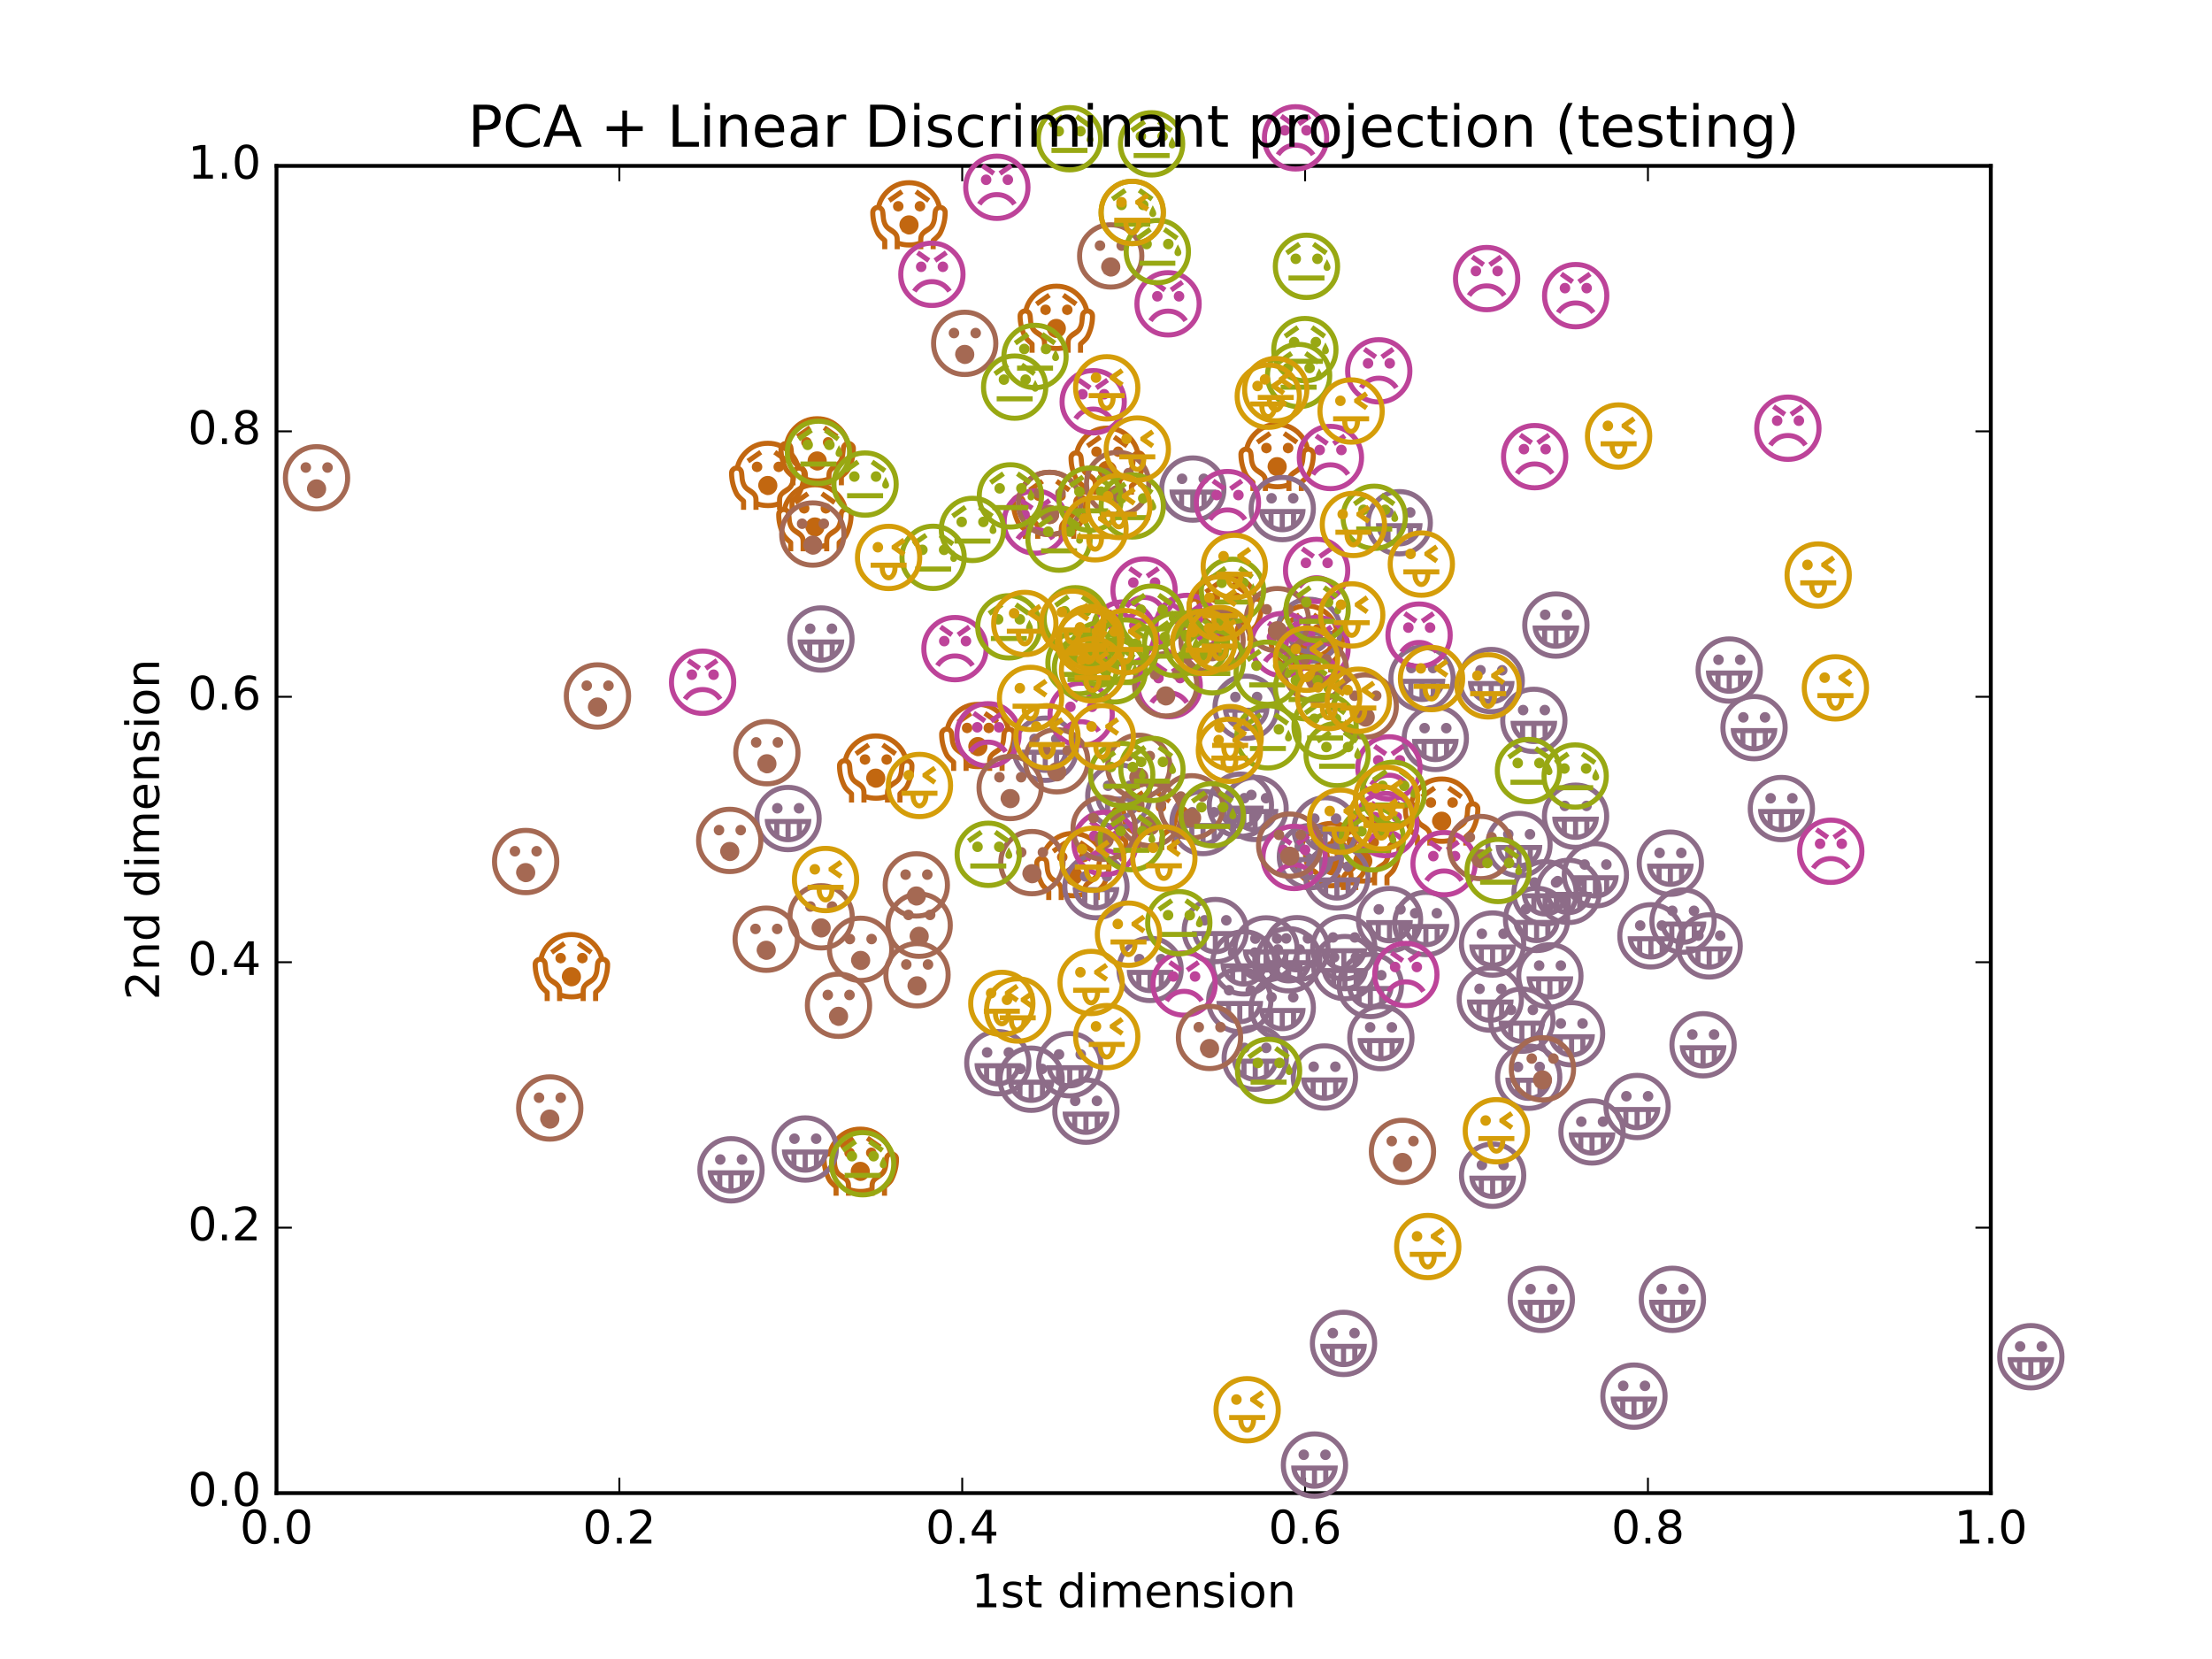 <?xml version="1.0" encoding="utf-8" standalone="no"?>
<!DOCTYPE svg PUBLIC "-//W3C//DTD SVG 1.1//EN"
  "http://www.w3.org/Graphics/SVG/1.1/DTD/svg11.dtd">
<!-- Created with matplotlib (http://matplotlib.org/) -->
<svg height="432pt" version="1.1" viewBox="0 0 576 432" width="576pt" xmlns="http://www.w3.org/2000/svg" xmlns:xlink="http://www.w3.org/1999/xlink">
 <defs>
  <style type="text/css">
*{stroke-linecap:butt;stroke-linejoin:round;stroke-miterlimit:100000;}
  </style>
 </defs>
 <g id="figure_1">
  <g id="patch_1">
   <path d="M 0 432 
L 576 432 
L 576 0 
L 0 0 
z
" style="fill:#ffffff;"/>
  </g>
  <g id="axes_1">
   <g id="patch_2">
    <path d="M 72 388.8 
L 518.4 388.8 
L 518.4 43.2 
L 72 43.2 
z
" style="fill:#ffffff;"/>
   </g>
   <g id="patch_3">
    <path d="M 72 43.2 
L 518.4 43.2 
" style="fill:none;stroke:#000000;stroke-linecap:square;stroke-linejoin:miter;"/>
   </g>
   <g id="patch_4">
    <path d="M 72 388.8 
L 518.4 388.8 
" style="fill:none;stroke:#000000;stroke-linecap:square;stroke-linejoin:miter;"/>
   </g>
   <g id="patch_5">
    <path d="M 72 388.8 
L 72 43.2 
" style="fill:none;stroke:#000000;stroke-linecap:square;stroke-linejoin:miter;"/>
   </g>
   <g id="patch_6">
    <path d="M 518.4 388.8 
L 518.4 43.2 
" style="fill:none;stroke:#000000;stroke-linecap:square;stroke-linejoin:miter;"/>
   </g>
   <g id="matplotlib.axis_1">
    <g id="xtick_1">
     <g id="line2d_1">
      <defs>
       <path d="M 0 0 
L 0 -4 
" id="ma170b2b38a" style="stroke:#000000;stroke-width:0.5;"/>
      </defs>
      <g>
       <use style="stroke:#000000;stroke-width:0.5;" x="72.0" xlink:href="#ma170b2b38a" y="388.8"/>
      </g>
     </g>
     <g id="line2d_2">
      <defs>
       <path d="M 0 0 
L 0 4 
" id="mcbde2dd833" style="stroke:#000000;stroke-width:0.5;"/>
      </defs>
      <g>
       <use style="stroke:#000000;stroke-width:0.5;" x="72.0" xlink:href="#mcbde2dd833" y="43.2"/>
      </g>
     </g>
     <g id="text_1">
      <!-- 0.0 -->
      <defs>
       <path d="M 31.781 66.406 
Q 24.172 66.406 20.328 58.906 
Q 16.5 51.422 16.5 36.375 
Q 16.5 21.391 20.328 13.891 
Q 24.172 6.391 31.781 6.391 
Q 39.453 6.391 43.281 13.891 
Q 47.125 21.391 47.125 36.375 
Q 47.125 51.422 43.281 58.906 
Q 39.453 66.406 31.781 66.406 
M 31.781 74.219 
Q 44.047 74.219 50.516 64.516 
Q 56.984 54.828 56.984 36.375 
Q 56.984 17.969 50.516 8.266 
Q 44.047 -1.422 31.781 -1.422 
Q 19.531 -1.422 13.062 8.266 
Q 6.594 17.969 6.594 36.375 
Q 6.594 54.828 13.062 64.516 
Q 19.531 74.219 31.781 74.219 
" id="DejaVuSans-30"/>
       <path d="M 10.688 12.406 
L 21 12.406 
L 21 0 
L 10.688 0 
z
" id="DejaVuSans-2e"/>
      </defs>
      <g transform="translate(62.458 401.918)scale(0.12 -0.12)">
       <use xlink:href="#DejaVuSans-30"/>
       <use x="63.623" xlink:href="#DejaVuSans-2e"/>
       <use x="95.41" xlink:href="#DejaVuSans-30"/>
      </g>
     </g>
    </g>
    <g id="xtick_2">
     <g id="line2d_3">
      <g>
       <use style="stroke:#000000;stroke-width:0.5;" x="161.28" xlink:href="#ma170b2b38a" y="388.8"/>
      </g>
     </g>
     <g id="line2d_4">
      <g>
       <use style="stroke:#000000;stroke-width:0.5;" x="161.28" xlink:href="#mcbde2dd833" y="43.2"/>
      </g>
     </g>
     <g id="text_2">
      <!-- 0.2 -->
      <defs>
       <path d="M 19.188 8.297 
L 53.609 8.297 
L 53.609 0 
L 7.328 0 
L 7.328 8.297 
Q 12.938 14.109 22.625 23.891 
Q 32.328 33.688 34.812 36.531 
Q 39.547 41.844 41.422 45.531 
Q 43.312 49.219 43.312 52.781 
Q 43.312 58.594 39.234 62.25 
Q 35.156 65.922 28.609 65.922 
Q 23.969 65.922 18.812 64.312 
Q 13.672 62.703 7.812 59.422 
L 7.812 69.391 
Q 13.766 71.781 18.938 73 
Q 24.125 74.219 28.422 74.219 
Q 39.75 74.219 46.484 68.547 
Q 53.219 62.891 53.219 53.422 
Q 53.219 48.922 51.531 44.891 
Q 49.859 40.875 45.406 35.406 
Q 44.188 33.984 37.641 27.219 
Q 31.109 20.453 19.188 8.297 
" id="DejaVuSans-32"/>
      </defs>
      <g transform="translate(151.738 401.918)scale(0.12 -0.12)">
       <use xlink:href="#DejaVuSans-30"/>
       <use x="63.623" xlink:href="#DejaVuSans-2e"/>
       <use x="95.41" xlink:href="#DejaVuSans-32"/>
      </g>
     </g>
    </g>
    <g id="xtick_3">
     <g id="line2d_5">
      <g>
       <use style="stroke:#000000;stroke-width:0.5;" x="250.56" xlink:href="#ma170b2b38a" y="388.8"/>
      </g>
     </g>
     <g id="line2d_6">
      <g>
       <use style="stroke:#000000;stroke-width:0.5;" x="250.56" xlink:href="#mcbde2dd833" y="43.2"/>
      </g>
     </g>
     <g id="text_3">
      <!-- 0.4 -->
      <defs>
       <path d="M 37.797 64.312 
L 12.891 25.391 
L 37.797 25.391 
z
M 35.203 72.906 
L 47.609 72.906 
L 47.609 25.391 
L 58.016 25.391 
L 58.016 17.188 
L 47.609 17.188 
L 47.609 0 
L 37.797 0 
L 37.797 17.188 
L 4.891 17.188 
L 4.891 26.703 
z
" id="DejaVuSans-34"/>
      </defs>
      <g transform="translate(241.018 401.918)scale(0.12 -0.12)">
       <use xlink:href="#DejaVuSans-30"/>
       <use x="63.623" xlink:href="#DejaVuSans-2e"/>
       <use x="95.41" xlink:href="#DejaVuSans-34"/>
      </g>
     </g>
    </g>
    <g id="xtick_4">
     <g id="line2d_7">
      <g>
       <use style="stroke:#000000;stroke-width:0.5;" x="339.84" xlink:href="#ma170b2b38a" y="388.8"/>
      </g>
     </g>
     <g id="line2d_8">
      <g>
       <use style="stroke:#000000;stroke-width:0.5;" x="339.84" xlink:href="#mcbde2dd833" y="43.2"/>
      </g>
     </g>
     <g id="text_4">
      <!-- 0.6 -->
      <defs>
       <path d="M 33.016 40.375 
Q 26.375 40.375 22.484 35.828 
Q 18.609 31.297 18.609 23.391 
Q 18.609 15.531 22.484 10.953 
Q 26.375 6.391 33.016 6.391 
Q 39.656 6.391 43.531 10.953 
Q 47.406 15.531 47.406 23.391 
Q 47.406 31.297 43.531 35.828 
Q 39.656 40.375 33.016 40.375 
M 52.594 71.297 
L 52.594 62.312 
Q 48.875 64.062 45.094 64.984 
Q 41.312 65.922 37.594 65.922 
Q 27.828 65.922 22.672 59.328 
Q 17.531 52.734 16.797 39.406 
Q 19.672 43.656 24.016 45.922 
Q 28.375 48.188 33.594 48.188 
Q 44.578 48.188 50.953 41.516 
Q 57.328 34.859 57.328 23.391 
Q 57.328 12.156 50.688 5.359 
Q 44.047 -1.422 33.016 -1.422 
Q 20.359 -1.422 13.672 8.266 
Q 6.984 17.969 6.984 36.375 
Q 6.984 53.656 15.188 63.938 
Q 23.391 74.219 37.203 74.219 
Q 40.922 74.219 44.703 73.484 
Q 48.484 72.75 52.594 71.297 
" id="DejaVuSans-36"/>
      </defs>
      <g transform="translate(330.298 401.918)scale(0.12 -0.12)">
       <use xlink:href="#DejaVuSans-30"/>
       <use x="63.623" xlink:href="#DejaVuSans-2e"/>
       <use x="95.41" xlink:href="#DejaVuSans-36"/>
      </g>
     </g>
    </g>
    <g id="xtick_5">
     <g id="line2d_9">
      <g>
       <use style="stroke:#000000;stroke-width:0.5;" x="429.12" xlink:href="#ma170b2b38a" y="388.8"/>
      </g>
     </g>
     <g id="line2d_10">
      <g>
       <use style="stroke:#000000;stroke-width:0.5;" x="429.12" xlink:href="#mcbde2dd833" y="43.2"/>
      </g>
     </g>
     <g id="text_5">
      <!-- 0.8 -->
      <defs>
       <path d="M 31.781 34.625 
Q 24.75 34.625 20.719 30.859 
Q 16.703 27.094 16.703 20.516 
Q 16.703 13.922 20.719 10.156 
Q 24.75 6.391 31.781 6.391 
Q 38.812 6.391 42.859 10.172 
Q 46.922 13.969 46.922 20.516 
Q 46.922 27.094 42.891 30.859 
Q 38.875 34.625 31.781 34.625 
M 21.922 38.812 
Q 15.578 40.375 12.031 44.719 
Q 8.5 49.078 8.5 55.328 
Q 8.5 64.062 14.719 69.141 
Q 20.953 74.219 31.781 74.219 
Q 42.672 74.219 48.875 69.141 
Q 55.078 64.062 55.078 55.328 
Q 55.078 49.078 51.531 44.719 
Q 48 40.375 41.703 38.812 
Q 48.828 37.156 52.797 32.312 
Q 56.781 27.484 56.781 20.516 
Q 56.781 9.906 50.312 4.234 
Q 43.844 -1.422 31.781 -1.422 
Q 19.734 -1.422 13.25 4.234 
Q 6.781 9.906 6.781 20.516 
Q 6.781 27.484 10.781 32.312 
Q 14.797 37.156 21.922 38.812 
M 18.312 54.391 
Q 18.312 48.734 21.844 45.562 
Q 25.391 42.391 31.781 42.391 
Q 38.141 42.391 41.719 45.562 
Q 45.312 48.734 45.312 54.391 
Q 45.312 60.062 41.719 63.234 
Q 38.141 66.406 31.781 66.406 
Q 25.391 66.406 21.844 63.234 
Q 18.312 60.062 18.312 54.391 
" id="DejaVuSans-38"/>
      </defs>
      <g transform="translate(419.578 401.918)scale(0.12 -0.12)">
       <use xlink:href="#DejaVuSans-30"/>
       <use x="63.623" xlink:href="#DejaVuSans-2e"/>
       <use x="95.41" xlink:href="#DejaVuSans-38"/>
      </g>
     </g>
    </g>
    <g id="xtick_6">
     <g id="line2d_11">
      <g>
       <use style="stroke:#000000;stroke-width:0.5;" x="518.4" xlink:href="#ma170b2b38a" y="388.8"/>
      </g>
     </g>
     <g id="line2d_12">
      <g>
       <use style="stroke:#000000;stroke-width:0.5;" x="518.4" xlink:href="#mcbde2dd833" y="43.2"/>
      </g>
     </g>
     <g id="text_6">
      <!-- 1.0 -->
      <defs>
       <path d="M 12.406 8.297 
L 28.516 8.297 
L 28.516 63.922 
L 10.984 60.406 
L 10.984 69.391 
L 28.422 72.906 
L 38.281 72.906 
L 38.281 8.297 
L 54.391 8.297 
L 54.391 0 
L 12.406 0 
z
" id="DejaVuSans-31"/>
      </defs>
      <g transform="translate(508.858 401.918)scale(0.12 -0.12)">
       <use xlink:href="#DejaVuSans-31"/>
       <use x="63.623" xlink:href="#DejaVuSans-2e"/>
       <use x="95.41" xlink:href="#DejaVuSans-30"/>
      </g>
     </g>
    </g>
    <g id="text_7">
     <!-- 1st dimension -->
     <defs>
      <path d="M 18.312 70.219 
L 18.312 54.688 
L 36.812 54.688 
L 36.812 47.703 
L 18.312 47.703 
L 18.312 18.016 
Q 18.312 11.328 20.141 9.422 
Q 21.969 7.516 27.594 7.516 
L 36.812 7.516 
L 36.812 0 
L 27.594 0 
Q 17.188 0 13.234 3.875 
Q 9.281 7.766 9.281 18.016 
L 9.281 47.703 
L 2.688 47.703 
L 2.688 54.688 
L 9.281 54.688 
L 9.281 70.219 
z
" id="DejaVuSans-74"/>
      <path d="M 52 44.188 
Q 55.375 50.25 60.062 53.125 
Q 64.75 56 71.094 56 
Q 79.641 56 84.281 50.016 
Q 88.922 44.047 88.922 33.016 
L 88.922 0 
L 79.891 0 
L 79.891 32.719 
Q 79.891 40.578 77.094 44.375 
Q 74.312 48.188 68.609 48.188 
Q 61.625 48.188 57.562 43.547 
Q 53.516 38.922 53.516 30.906 
L 53.516 0 
L 44.484 0 
L 44.484 32.719 
Q 44.484 40.625 41.703 44.406 
Q 38.922 48.188 33.109 48.188 
Q 26.219 48.188 22.156 43.531 
Q 18.109 38.875 18.109 30.906 
L 18.109 0 
L 9.078 0 
L 9.078 54.688 
L 18.109 54.688 
L 18.109 46.188 
Q 21.188 51.219 25.484 53.609 
Q 29.781 56 35.688 56 
Q 41.656 56 45.828 52.969 
Q 50 49.953 52 44.188 
" id="DejaVuSans-6d"/>
      <path d="M 45.406 46.391 
L 45.406 75.984 
L 54.391 75.984 
L 54.391 0 
L 45.406 0 
L 45.406 8.203 
Q 42.578 3.328 38.25 0.953 
Q 33.938 -1.422 27.875 -1.422 
Q 17.969 -1.422 11.734 6.484 
Q 5.516 14.406 5.516 27.297 
Q 5.516 40.188 11.734 48.094 
Q 17.969 56 27.875 56 
Q 33.938 56 38.25 53.625 
Q 42.578 51.266 45.406 46.391 
M 14.797 27.297 
Q 14.797 17.391 18.875 11.75 
Q 22.953 6.109 30.078 6.109 
Q 37.203 6.109 41.297 11.75 
Q 45.406 17.391 45.406 27.297 
Q 45.406 37.203 41.297 42.844 
Q 37.203 48.484 30.078 48.484 
Q 22.953 48.484 18.875 42.844 
Q 14.797 37.203 14.797 27.297 
" id="DejaVuSans-64"/>
      <path d="M 9.422 54.688 
L 18.406 54.688 
L 18.406 0 
L 9.422 0 
z
M 9.422 75.984 
L 18.406 75.984 
L 18.406 64.594 
L 9.422 64.594 
z
" id="DejaVuSans-69"/>
      <path d="M 30.609 48.391 
Q 23.391 48.391 19.188 42.75 
Q 14.984 37.109 14.984 27.297 
Q 14.984 17.484 19.156 11.844 
Q 23.344 6.203 30.609 6.203 
Q 37.797 6.203 41.984 11.859 
Q 46.188 17.531 46.188 27.297 
Q 46.188 37.016 41.984 42.703 
Q 37.797 48.391 30.609 48.391 
M 30.609 56 
Q 42.328 56 49.016 48.375 
Q 55.719 40.766 55.719 27.297 
Q 55.719 13.875 49.016 6.219 
Q 42.328 -1.422 30.609 -1.422 
Q 18.844 -1.422 12.172 6.219 
Q 5.516 13.875 5.516 27.297 
Q 5.516 40.766 12.172 48.375 
Q 18.844 56 30.609 56 
" id="DejaVuSans-6f"/>
      <path d="M 56.203 29.594 
L 56.203 25.203 
L 14.891 25.203 
Q 15.484 15.922 20.484 11.062 
Q 25.484 6.203 34.422 6.203 
Q 39.594 6.203 44.453 7.469 
Q 49.312 8.734 54.109 11.281 
L 54.109 2.781 
Q 49.266 0.734 44.188 -0.344 
Q 39.109 -1.422 33.891 -1.422 
Q 20.797 -1.422 13.156 6.188 
Q 5.516 13.812 5.516 26.812 
Q 5.516 40.234 12.766 48.109 
Q 20.016 56 32.328 56 
Q 43.359 56 49.781 48.891 
Q 56.203 41.797 56.203 29.594 
M 47.219 32.234 
Q 47.125 39.594 43.094 43.984 
Q 39.062 48.391 32.422 48.391 
Q 24.906 48.391 20.391 44.141 
Q 15.875 39.891 15.188 32.172 
z
" id="DejaVuSans-65"/>
      <path d="M 54.891 33.016 
L 54.891 0 
L 45.906 0 
L 45.906 32.719 
Q 45.906 40.484 42.875 44.328 
Q 39.844 48.188 33.797 48.188 
Q 26.516 48.188 22.312 43.547 
Q 18.109 38.922 18.109 30.906 
L 18.109 0 
L 9.078 0 
L 9.078 54.688 
L 18.109 54.688 
L 18.109 46.188 
Q 21.344 51.125 25.703 53.562 
Q 30.078 56 35.797 56 
Q 45.219 56 50.047 50.172 
Q 54.891 44.344 54.891 33.016 
" id="DejaVuSans-6e"/>
      <path d="M 44.281 53.078 
L 44.281 44.578 
Q 40.484 46.531 36.375 47.5 
Q 32.281 48.484 27.875 48.484 
Q 21.188 48.484 17.844 46.438 
Q 14.5 44.391 14.5 40.281 
Q 14.5 37.156 16.891 35.375 
Q 19.281 33.594 26.516 31.984 
L 29.594 31.297 
Q 39.156 29.25 43.188 25.516 
Q 47.219 21.781 47.219 15.094 
Q 47.219 7.469 41.188 3.016 
Q 35.156 -1.422 24.609 -1.422 
Q 20.219 -1.422 15.453 -0.562 
Q 10.688 0.297 5.422 2 
L 5.422 11.281 
Q 10.406 8.688 15.234 7.391 
Q 20.062 6.109 24.812 6.109 
Q 31.156 6.109 34.562 8.281 
Q 37.984 10.453 37.984 14.406 
Q 37.984 18.062 35.516 20.016 
Q 33.062 21.969 24.703 23.781 
L 21.578 24.516 
Q 13.234 26.266 9.516 29.906 
Q 5.812 33.547 5.812 39.891 
Q 5.812 47.609 11.281 51.797 
Q 16.75 56 26.812 56 
Q 31.781 56 36.172 55.266 
Q 40.578 54.547 44.281 53.078 
" id="DejaVuSans-73"/>
      <path id="DejaVuSans-20"/>
     </defs>
     <g transform="translate(252.917 418.532)scale(0.12 -0.12)">
      <use xlink:href="#DejaVuSans-31"/>
      <use x="63.623" xlink:href="#DejaVuSans-73"/>
      <use x="115.723" xlink:href="#DejaVuSans-74"/>
      <use x="154.932" xlink:href="#DejaVuSans-20"/>
      <use x="186.719" xlink:href="#DejaVuSans-64"/>
      <use x="250.195" xlink:href="#DejaVuSans-69"/>
      <use x="277.979" xlink:href="#DejaVuSans-6d"/>
      <use x="375.391" xlink:href="#DejaVuSans-65"/>
      <use x="436.914" xlink:href="#DejaVuSans-6e"/>
      <use x="500.293" xlink:href="#DejaVuSans-73"/>
      <use x="552.393" xlink:href="#DejaVuSans-69"/>
      <use x="580.176" xlink:href="#DejaVuSans-6f"/>
      <use x="641.357" xlink:href="#DejaVuSans-6e"/>
     </g>
    </g>
   </g>
   <g id="matplotlib.axis_2">
    <g id="ytick_1">
     <g id="line2d_13">
      <defs>
       <path d="M 0 0 
L 4 0 
" id="m7dcab63449" style="stroke:#000000;stroke-width:0.5;"/>
      </defs>
      <g>
       <use style="stroke:#000000;stroke-width:0.5;" x="72.0" xlink:href="#m7dcab63449" y="388.8"/>
      </g>
     </g>
     <g id="line2d_14">
      <defs>
       <path d="M 0 0 
L -4 0 
" id="m4c85ec473b" style="stroke:#000000;stroke-width:0.5;"/>
      </defs>
      <g>
       <use style="stroke:#000000;stroke-width:0.5;" x="518.4" xlink:href="#m4c85ec473b" y="388.8"/>
      </g>
     </g>
     <g id="text_8">
      <!-- 0.0 -->
      <g transform="translate(48.916 392.111)scale(0.12 -0.12)">
       <use xlink:href="#DejaVuSans-30"/>
       <use x="63.623" xlink:href="#DejaVuSans-2e"/>
       <use x="95.41" xlink:href="#DejaVuSans-30"/>
      </g>
     </g>
    </g>
    <g id="ytick_2">
     <g id="line2d_15">
      <g>
       <use style="stroke:#000000;stroke-width:0.5;" x="72.0" xlink:href="#m7dcab63449" y="319.68"/>
      </g>
     </g>
     <g id="line2d_16">
      <g>
       <use style="stroke:#000000;stroke-width:0.5;" x="518.4" xlink:href="#m4c85ec473b" y="319.68"/>
      </g>
     </g>
     <g id="text_9">
      <!-- 0.2 -->
      <g transform="translate(48.916 322.991)scale(0.12 -0.12)">
       <use xlink:href="#DejaVuSans-30"/>
       <use x="63.623" xlink:href="#DejaVuSans-2e"/>
       <use x="95.41" xlink:href="#DejaVuSans-32"/>
      </g>
     </g>
    </g>
    <g id="ytick_3">
     <g id="line2d_17">
      <g>
       <use style="stroke:#000000;stroke-width:0.5;" x="72.0" xlink:href="#m7dcab63449" y="250.56"/>
      </g>
     </g>
     <g id="line2d_18">
      <g>
       <use style="stroke:#000000;stroke-width:0.5;" x="518.4" xlink:href="#m4c85ec473b" y="250.56"/>
      </g>
     </g>
     <g id="text_10">
      <!-- 0.4 -->
      <g transform="translate(48.916 253.871)scale(0.12 -0.12)">
       <use xlink:href="#DejaVuSans-30"/>
       <use x="63.623" xlink:href="#DejaVuSans-2e"/>
       <use x="95.41" xlink:href="#DejaVuSans-34"/>
      </g>
     </g>
    </g>
    <g id="ytick_4">
     <g id="line2d_19">
      <g>
       <use style="stroke:#000000;stroke-width:0.5;" x="72.0" xlink:href="#m7dcab63449" y="181.44"/>
      </g>
     </g>
     <g id="line2d_20">
      <g>
       <use style="stroke:#000000;stroke-width:0.5;" x="518.4" xlink:href="#m4c85ec473b" y="181.44"/>
      </g>
     </g>
     <g id="text_11">
      <!-- 0.6 -->
      <g transform="translate(48.916 184.751)scale(0.12 -0.12)">
       <use xlink:href="#DejaVuSans-30"/>
       <use x="63.623" xlink:href="#DejaVuSans-2e"/>
       <use x="95.41" xlink:href="#DejaVuSans-36"/>
      </g>
     </g>
    </g>
    <g id="ytick_5">
     <g id="line2d_21">
      <g>
       <use style="stroke:#000000;stroke-width:0.5;" x="72.0" xlink:href="#m7dcab63449" y="112.32"/>
      </g>
     </g>
     <g id="line2d_22">
      <g>
       <use style="stroke:#000000;stroke-width:0.5;" x="518.4" xlink:href="#m4c85ec473b" y="112.32"/>
      </g>
     </g>
     <g id="text_12">
      <!-- 0.8 -->
      <g transform="translate(48.916 115.631)scale(0.12 -0.12)">
       <use xlink:href="#DejaVuSans-30"/>
       <use x="63.623" xlink:href="#DejaVuSans-2e"/>
       <use x="95.41" xlink:href="#DejaVuSans-38"/>
      </g>
     </g>
    </g>
    <g id="ytick_6">
     <g id="line2d_23">
      <g>
       <use style="stroke:#000000;stroke-width:0.5;" x="72.0" xlink:href="#m7dcab63449" y="43.2"/>
      </g>
     </g>
     <g id="line2d_24">
      <g>
       <use style="stroke:#000000;stroke-width:0.5;" x="518.4" xlink:href="#m4c85ec473b" y="43.2"/>
      </g>
     </g>
     <g id="text_13">
      <!-- 1.0 -->
      <g transform="translate(48.916 46.511)scale(0.12 -0.12)">
       <use xlink:href="#DejaVuSans-31"/>
       <use x="63.623" xlink:href="#DejaVuSans-2e"/>
       <use x="95.41" xlink:href="#DejaVuSans-30"/>
      </g>
     </g>
    </g>
    <g id="text_14">
     <!-- 2nd dimension -->
     <g transform="translate(41.421 260.417)rotate(-90.0)scale(0.12 -0.12)">
      <use xlink:href="#DejaVuSans-32"/>
      <use x="63.623" xlink:href="#DejaVuSans-6e"/>
      <use x="127.002" xlink:href="#DejaVuSans-64"/>
      <use x="190.479" xlink:href="#DejaVuSans-20"/>
      <use x="222.266" xlink:href="#DejaVuSans-64"/>
      <use x="285.742" xlink:href="#DejaVuSans-69"/>
      <use x="313.525" xlink:href="#DejaVuSans-6d"/>
      <use x="410.938" xlink:href="#DejaVuSans-65"/>
      <use x="472.461" xlink:href="#DejaVuSans-6e"/>
      <use x="535.84" xlink:href="#DejaVuSans-73"/>
      <use x="587.939" xlink:href="#DejaVuSans-69"/>
      <use x="615.723" xlink:href="#DejaVuSans-6f"/>
      <use x="676.904" xlink:href="#DejaVuSans-6e"/>
     </g>
    </g>
   </g>
   <g id="text_15">
    <!-- 😱 -->
    <defs>
     <path d="M 69.234 39.453 
Q 63.531 39.453 61.547 41.469 
Q 59.578 43.5 59.578 46.359 
Q 59.578 49.219 61.578 51.188 
Q 63.578 53.172 66.406 53.172 
Q 69.234 53.172 71.266 51.188 
Q 73.297 49.219 73.297 46.359 
Q 73.297 43.5 71.266 41.469 
Q 69.234 39.453 63.531 39.453 
M 41.016 39.453 
Q 35.297 39.453 33.312 41.469 
Q 31.344 43.5 31.344 46.359 
Q 31.344 49.219 33.312 51.188 
Q 35.297 53.172 38.156 53.172 
Q 41.016 53.172 43.016 51.188 
Q 45.016 49.219 45.016 46.328 
Q 45.016 43.453 43.016 41.453 
Q 41.016 39.453 35.297 39.453 
M 28.172 51.078 
L 24.422 56.453 
L 41.219 68.219 
L 44.969 62.797 
z
M 76.125 51.078 
L 59.328 62.797 
L 63.094 68.219 
L 79.891 56.453 
z
M 46.969 9.578 
Q 39.656 16.891 39.656 22.062 
Q 39.656 27.25 43.312 30.906 
Q 46.969 34.578 52.141 34.578 
Q 57.328 34.578 60.984 30.906 
Q 64.656 27.25 64.656 22.062 
Q 64.656 16.891 60.984 13.234 
Q 57.328 9.578 52.141 9.578 
Q 46.969 9.578 39.656 16.891 
M 17.328 -9.578 
L 17.328 0.344 
Q 13.812 3.375 11.719 5.594 
Q 9.625 7.812 8.453 10.203 
Q 1.703 23.828 1.703 38.234 
Q 1.703 42.281 4.234 44.891 
Q 6.781 47.516 9.766 48 
Q 12.641 58.891 21.141 67.484 
Q 33.984 80.375 52.172 80.375 
Q 70.359 80.375 83.156 67.484 
Q 91.656 58.938 94.531 48 
Q 97.516 47.516 100.047 44.891 
Q 102.594 42.281 102.594 38.234 
Q 102.594 23.828 95.844 10.203 
Q 94.672 7.812 92.578 5.594 
Q 90.484 3.375 86.969 0.344 
L 86.969 -9.578 
L 80.375 -9.578 
L 80.375 1.703 
Q 80.375 3.469 82.234 4.984 
Q 88.531 10.359 89.938 13.141 
Q 95.906 24.859 96 38.234 
Q 96 39.594 95.047 40.562 
Q 94.094 41.547 92.672 41.547 
Q 91.266 41.547 90.359 40.688 
Q 89.453 39.844 89.156 34.516 
Q 88.484 22.656 83.344 17.141 
Q 81.344 14.984 78.609 13.188 
L 74.031 10.062 
Q 72.125 8.688 71.453 7.219 
Q 70.797 5.766 70.797 2.688 
L 70.797 -9.578 
L 64.156 -9.578 
L 64.156 -5.859 
Q 58.797 -7.328 52.422 -7.328 
Q 46.047 -7.328 40.141 -5.766 
L 40.141 -9.578 
L 33.5 -9.578 
L 33.5 2.688 
Q 33.5 5.766 32.828 7.219 
Q 32.172 8.688 30.281 10.062 
L 25.688 13.188 
Q 22.953 14.984 20.953 17.141 
Q 15.828 22.656 15.141 34.516 
Q 14.844 39.844 13.938 40.688 
Q 13.031 41.547 11.609 41.547 
Q 10.203 41.547 9.25 40.562 
Q 8.297 39.594 8.297 38.234 
Q 8.406 24.859 14.359 13.141 
Q 15.766 10.359 22.078 4.984 
Q 23.922 3.469 23.922 1.703 
L 23.922 -9.578 
z
M 40.141 1.125 
Q 45.953 -0.734 52.422 -0.734 
Q 58.891 -0.734 64.156 1.078 
L 64.156 2.688 
Q 64.156 7.031 65.484 9.906 
Q 67.828 14.844 74.906 19.047 
Q 77.641 20.703 78.469 21.625 
Q 81.391 24.953 82.234 30.812 
Q 82.328 31.547 82.516 34.812 
Q 82.719 38.094 83.297 40.828 
Q 83.891 43.453 86.375 45.797 
Q 87.109 46.484 87.938 46.969 
Q 85.5 55.812 78.516 62.844 
Q 67.672 73.781 52.188 73.781 
Q 36.719 73.781 25.781 62.844 
Q 18.797 55.859 16.312 47.016 
Q 17.188 46.484 17.922 45.797 
Q 20.406 43.453 20.984 40.766 
Q 21.578 38.094 21.766 34.812 
Q 21.969 31.547 22.078 30.812 
Q 22.906 24.953 25.828 21.625 
Q 26.656 20.703 29.391 19.047 
Q 36.469 14.844 38.812 9.906 
Q 40.141 7.031 40.141 2.688 
z
" id="DejaVuSans-Bold-1f631"/>
    </defs>
    <g style="fill:#c26710;" transform="translate(336.285 229.837)scale(0.2 -0.2)">
     <use xlink:href="#DejaVuSans-Bold-1f631"/>
    </g>
   </g>
   <g id="text_16">
    <!-- 😱 -->
    <g style="fill:#c26710;" transform="translate(289.02 219.43)scale(0.2 -0.2)">
     <use xlink:href="#DejaVuSans-Bold-1f631"/>
    </g>
   </g>
   <g id="text_17">
    <!-- 😱 -->
    <g style="fill:#c26710;" transform="translate(322.135 125.942)scale(0.2 -0.2)">
     <use xlink:href="#DejaVuSans-Bold-1f631"/>
    </g>
   </g>
   <g id="text_18">
    <!-- 😱 -->
    <g style="fill:#c26710;" transform="translate(202.361 124.453)scale(0.2 -0.2)">
     <use xlink:href="#DejaVuSans-Bold-1f631"/>
    </g>
   </g>
   <g id="text_19">
    <!-- 😱 -->
    <g style="fill:#c26710;" transform="translate(226.267 62.988)scale(0.2 -0.2)">
     <use xlink:href="#DejaVuSans-Bold-1f631"/>
    </g>
   </g>
   <g id="text_20">
    <!-- 😱 -->
    <g style="fill:#c26710;" transform="translate(277.895 126.897)scale(0.2 -0.2)">
     <use xlink:href="#DejaVuSans-Bold-1f631"/>
    </g>
   </g>
   <g id="text_21">
    <!-- 😱 -->
    <g style="fill:#c26710;" transform="translate(268.97 232.445)scale(0.2 -0.2)">
     <use xlink:href="#DejaVuSans-Bold-1f631"/>
    </g>
   </g>
   <g id="text_22">
    <!-- 😱 -->
    <g style="fill:#c26710;" transform="translate(213.587 309.443)scale(0.2 -0.2)">
     <use xlink:href="#DejaVuSans-Bold-1f631"/>
    </g>
   </g>
   <g id="text_23">
    <!-- 😱 -->
    <g style="fill:#c26710;" transform="translate(329.781 173.176)scale(0.2 -0.2)">
     <use xlink:href="#DejaVuSans-Bold-1f631"/>
    </g>
   </g>
   <g id="text_24">
    <!-- 😱 -->
    <g style="fill:#c26710;" transform="translate(262.864 138.39)scale(0.2 -0.2)">
     <use xlink:href="#DejaVuSans-Bold-1f631"/>
    </g>
   </g>
   <g id="text_25">
    <!-- 😱 -->
    <g style="fill:#c26710;" transform="translate(364.965 218.266)scale(0.2 -0.2)">
     <use xlink:href="#DejaVuSans-Bold-1f631"/>
    </g>
   </g>
   <g id="text_26">
    <!-- 😱 -->
    <g style="fill:#c26710;" transform="translate(308.687 164.954)scale(0.2 -0.2)">
     <use xlink:href="#DejaVuSans-Bold-1f631"/>
    </g>
   </g>
   <g id="text_27">
    <!-- 😱 -->
    <g style="fill:#c26710;" transform="translate(244.202 198.829)scale(0.2 -0.2)">
     <use xlink:href="#DejaVuSans-Bold-1f631"/>
    </g>
   </g>
   <g id="text_28">
    <!-- 😱 -->
    <g style="fill:#c26710;" transform="translate(344.43 228.625)scale(0.2 -0.2)">
     <use xlink:href="#DejaVuSans-Bold-1f631"/>
    </g>
   </g>
   <g id="text_29">
    <!-- 😱 -->
    <g style="fill:#c26710;" transform="translate(138.361 258.764)scale(0.2 -0.2)">
     <use xlink:href="#DejaVuSans-Bold-1f631"/>
    </g>
   </g>
   <g id="text_30">
    <!-- 😱 -->
    <g style="fill:#c26710;" transform="translate(264.629 89.942)scale(0.2 -0.2)">
     <use xlink:href="#DejaVuSans-Bold-1f631"/>
    </g>
   </g>
   <g id="text_31">
    <!-- 😱 -->
    <g style="fill:#c26710;" transform="translate(201.772 141.641)scale(0.2 -0.2)">
     <use xlink:href="#DejaVuSans-Bold-1f631"/>
    </g>
   </g>
   <g id="text_32">
    <!-- 😱 -->
    <g style="fill:#c26710;" transform="translate(189.499 130.843)scale(0.2 -0.2)">
     <use xlink:href="#DejaVuSans-Bold-1f631"/>
    </g>
   </g>
   <g id="text_33">
    <!-- 😱 -->
    <g style="fill:#c26710;" transform="translate(217.609 207.05)scale(0.2 -0.2)">
     <use xlink:href="#DejaVuSans-Bold-1f631"/>
    </g>
   </g>
   <g id="text_34">
    <!-- 😀 -->
    <defs>
     <path d="M 31.344 49.953 
Q 31.344 52.828 33.312 54.797 
Q 35.297 56.781 38.188 56.781 
Q 41.016 56.781 43.016 54.797 
Q 45.016 52.828 45.016 49.953 
Q 45.016 47.125 43.016 45.094 
Q 41.016 43.062 38.188 43.062 
Q 35.297 43.062 33.312 45.094 
Q 31.344 47.125 31.344 49.953 
M 59.578 49.953 
Q 59.578 52.828 61.578 54.797 
Q 63.578 56.781 66.406 56.781 
Q 69.234 56.781 71.266 54.797 
Q 73.297 52.828 73.297 49.953 
Q 73.297 47.125 71.266 45.094 
Q 69.234 43.062 66.406 43.062 
Q 63.531 43.062 61.547 45.094 
Q 59.578 47.125 59.578 49.953 
M 14.891 36.422 
Q 14.891 21 25.797 10.125 
Q 36.719 -0.734 52.156 -0.734 
Q 67.625 -0.734 78.484 10.125 
Q 89.359 21 89.359 36.422 
Q 89.359 51.906 78.484 62.844 
Q 67.625 73.781 52.156 73.781 
Q 36.719 73.781 25.797 62.844 
Q 14.891 51.906 14.891 36.422 
M 8.297 36.422 
Q 8.297 54.641 21.141 67.5 
Q 33.984 80.375 52.156 80.375 
Q 70.359 80.375 83.156 67.5 
Q 95.953 54.641 95.953 36.422 
Q 95.953 18.266 83.156 5.469 
Q 70.359 -7.328 52.156 -7.328 
Q 33.984 -7.328 21.141 5.469 
Q 8.297 18.266 8.297 36.422 
M 21.781 35.938 
L 82.469 35.938 
Q 82.469 23.344 73.609 14.5 
Q 64.75 5.672 52.141 5.672 
Q 39.547 5.672 30.656 14.5 
Q 21.781 23.344 21.781 35.938 
M 55.469 12.453 
Q 59.766 12.984 63.484 15.047 
L 63.484 29.344 
L 55.469 29.344 
z
M 48.828 12.453 
L 48.828 29.344 
L 40.828 29.344 
L 40.828 15.047 
Q 44.531 12.984 48.828 12.453 
M 70.125 20.453 
Q 73.641 24.469 75 29.344 
L 70.125 29.344 
z
M 34.188 20.359 
L 34.188 29.344 
L 29.25 29.344 
Q 30.609 24.359 34.188 20.359 
" id="DejaVuSans-Bold-1f600"/>
    </defs>
    <g style="fill:#8d6c88;" transform="translate(313.46 258.033)scale(0.2 -0.2)">
     <use xlink:href="#DejaVuSans-Bold-1f600"/>
    </g>
   </g>
   <g id="text_35">
    <!-- 😀 -->
    <g style="fill:#8d6c88;" transform="translate(330.806 230.359)scale(0.2 -0.2)">
     <use xlink:href="#DejaVuSans-Bold-1f600"/>
    </g>
   </g>
   <g id="text_36">
    <!-- 😀 -->
    <g style="fill:#8d6c88;" transform="translate(268.136 284.555)scale(0.2 -0.2)">
     <use xlink:href="#DejaVuSans-Bold-1f600"/>
    </g>
   </g>
   <g id="text_37">
    <!-- 😀 -->
    <g style="fill:#8d6c88;" transform="translate(325.133 257.222)scale(0.2 -0.2)">
     <use xlink:href="#DejaVuSans-Bold-1f600"/>
    </g>
   </g>
   <g id="text_38">
    <!-- 😀 -->
    <g style="fill:#8d6c88;" transform="translate(360.867 247.788)scale(0.2 -0.2)">
     <use xlink:href="#DejaVuSans-Bold-1f600"/>
    </g>
   </g>
   <g id="text_39">
    <!-- 😀 -->
    <g style="fill:#8d6c88;" transform="translate(346.404 263.927)scale(0.2 -0.2)">
     <use xlink:href="#DejaVuSans-Bold-1f600"/>
    </g>
   </g>
   <g id="text_40">
    <!-- 😀 -->
    <g style="fill:#8d6c88;" transform="translate(518.4 360.594)scale(0.2 -0.2)">
     <use xlink:href="#DejaVuSans-Bold-1f600"/>
    </g>
   </g>
   <g id="text_41">
    <!-- 😀 -->
    <g style="fill:#8d6c88;" transform="translate(319.253 254.402)scale(0.2 -0.2)">
     <use xlink:href="#DejaVuSans-Bold-1f600"/>
    </g>
   </g>
   <g id="text_42">
    <!-- 😀 -->
    <g style="fill:#8d6c88;" transform="translate(424.523 232.076)scale(0.2 -0.2)">
     <use xlink:href="#DejaVuSans-Bold-1f600"/>
    </g>
   </g>
   <g id="text_43">
    <!-- 😀 -->
    <g style="fill:#8d6c88;" transform="translate(353.935 143.422)scale(0.2 -0.2)">
     <use xlink:href="#DejaVuSans-Bold-1f600"/>
    </g>
   </g>
   <g id="text_44">
    <!-- 😀 -->
    <g style="fill:#8d6c88;" transform="translate(434.638 253.619)scale(0.2 -0.2)">
     <use xlink:href="#DejaVuSans-Bold-1f600"/>
    </g>
   </g>
   <g id="text_45">
    <!-- 😀 -->
    <g style="fill:#8d6c88;" transform="translate(363.324 199.59)scale(0.2 -0.2)">
     <use xlink:href="#DejaVuSans-Bold-1f600"/>
    </g>
   </g>
   <g id="text_46">
    <!-- 😀 -->
    <g style="fill:#8d6c88;" transform="translate(330.473 171.457)scale(0.2 -0.2)">
     <use xlink:href="#DejaVuSans-Bold-1f600"/>
    </g>
   </g>
   <g id="text_47">
    <!-- 😀 -->
    <g style="fill:#8d6c88;" transform="translate(316.431 282.851)scale(0.2 -0.2)">
     <use xlink:href="#DejaVuSans-Bold-1f600"/>
    </g>
   </g>
   <g id="text_48">
    <!-- 😀 -->
    <g style="fill:#8d6c88;" transform="translate(312.569 216.979)scale(0.2 -0.2)">
     <use xlink:href="#DejaVuSans-Bold-1f600"/>
    </g>
   </g>
   <g id="text_49">
    <!-- 😀 -->
    <g style="fill:#8d6c88;" transform="translate(272.346 296.652)scale(0.2 -0.2)">
     <use xlink:href="#DejaVuSans-Bold-1f600"/>
    </g>
   </g>
   <g id="text_50">
    <!-- 😀 -->
    <g style="fill:#8d6c88;" transform="translate(280.908 214.587)scale(0.2 -0.2)">
     <use xlink:href="#DejaVuSans-Bold-1f600"/>
    </g>
   </g>
   <g id="text_51">
    <!-- 😀 -->
    <g style="fill:#8d6c88;" transform="translate(378.238 253.13)scale(0.2 -0.2)">
     <use xlink:href="#DejaVuSans-Bold-1f600"/>
    </g>
   </g>
   <g id="text_52">
    <!-- 😀 -->
    <g style="fill:#8d6c88;" transform="translate(359.866 183.939)scale(0.2 -0.2)">
     <use xlink:href="#DejaVuSans-Bold-1f600"/>
    </g>
   </g>
   <g id="text_53">
    <!-- 😀 -->
    <g style="fill:#8d6c88;" transform="translate(419.47 250.986)scale(0.2 -0.2)">
     <use xlink:href="#DejaVuSans-Bold-1f600"/>
    </g>
   </g>
   <g id="text_54">
    <!-- 😀 -->
    <g style="fill:#8d6c88;" transform="translate(300.171 134.659)scale(0.2 -0.2)">
     <use xlink:href="#DejaVuSans-Bold-1f600"/>
    </g>
   </g>
   <g id="text_55">
    <!-- 😀 -->
    <g style="fill:#8d6c88;" transform="translate(199.243 306.501)scale(0.2 -0.2)">
     <use xlink:href="#DejaVuSans-Bold-1f600"/>
    </g>
   </g>
   <g id="text_56">
    <!-- 😀 -->
    <g style="fill:#8d6c88;" transform="translate(377.883 184.52)scale(0.2 -0.2)">
     <use xlink:href="#DejaVuSans-Bold-1f600"/>
    </g>
   </g>
   <g id="text_57">
    <!-- 😀 -->
    <g style="fill:#8d6c88;" transform="translate(404.132 302.054)scale(0.2 -0.2)">
     <use xlink:href="#DejaVuSans-Bold-1f600"/>
    </g>
   </g>
   <g id="text_58">
    <!-- 😀 -->
    <g style="fill:#8d6c88;" transform="translate(397.99 239.425)scale(0.2 -0.2)">
     <use xlink:href="#DejaVuSans-Bold-1f600"/>
    </g>
   </g>
   <g id="text_59">
    <!-- 😀 -->
    <g style="fill:#8d6c88;" transform="translate(331.861 388.8)scale(0.2 -0.2)">
     <use xlink:href="#DejaVuSans-Bold-1f600"/>
    </g>
   </g>
   <g id="text_60">
    <!-- 😀 -->
    <g style="fill:#8d6c88;" transform="translate(194.779 220.452)scale(0.2 -0.2)">
     <use xlink:href="#DejaVuSans-Bold-1f600"/>
    </g>
   </g>
   <g id="text_61">
    <!-- 😀 -->
    <g style="fill:#8d6c88;" transform="translate(323.472 139.736)scale(0.2 -0.2)">
     <use xlink:href="#DejaVuSans-Bold-1f600"/>
    </g>
   </g>
   <g id="text_62">
    <!-- 😀 -->
    <g style="fill:#8d6c88;" transform="translate(389.695 246.721)scale(0.2 -0.2)">
     <use xlink:href="#DejaVuSans-Bold-1f600"/>
    </g>
   </g>
   <g id="text_63">
    <!-- 😀 -->
    <g style="fill:#8d6c88;" transform="translate(261.758 202.396)scale(0.2 -0.2)">
     <use xlink:href="#DejaVuSans-Bold-1f600"/>
    </g>
   </g>
   <g id="text_64">
    <!-- 😀 -->
    <g style="fill:#8d6c88;" transform="translate(387.645 287.81)scale(0.2 -0.2)">
     <use xlink:href="#DejaVuSans-Bold-1f600"/>
    </g>
   </g>
   <g id="text_65">
    <!-- 😀 -->
    <g style="fill:#8d6c88;" transform="translate(385.862 272.959)scale(0.2 -0.2)">
     <use xlink:href="#DejaVuSans-Bold-1f600"/>
    </g>
   </g>
   <g id="text_66">
    <!-- 😀 -->
    <g style="fill:#8d6c88;" transform="translate(203.345 173.703)scale(0.2 -0.2)">
     <use xlink:href="#DejaVuSans-Bold-1f600"/>
    </g>
   </g>
   <g id="text_67">
    <!-- 😀 -->
    <g style="fill:#8d6c88;" transform="translate(349.151 277.499)scale(0.2 -0.2)">
     <use xlink:href="#DejaVuSans-Bold-1f600"/>
    </g>
   </g>
   <g id="text_68">
    <!-- 😀 -->
    <g style="fill:#8d6c88;" transform="translate(339.785 259.258)scale(0.2 -0.2)">
     <use xlink:href="#DejaVuSans-Bold-1f600"/>
    </g>
   </g>
   <g id="text_69">
    <!-- 😀 -->
    <g style="fill:#8d6c88;" transform="translate(394.722 170.071)scale(0.2 -0.2)">
     <use xlink:href="#DejaVuSans-Bold-1f600"/>
    </g>
   </g>
   <g id="text_70">
    <!-- 😀 -->
    <g style="fill:#8d6c88;" transform="translate(377.643 267.47)scale(0.2 -0.2)">
     <use xlink:href="#DejaVuSans-Bold-1f600"/>
    </g>
   </g>
   <g id="text_71">
    <!-- 😀 -->
    <g style="fill:#8d6c88;" transform="translate(405.009 235.106)scale(0.2 -0.2)">
     <use xlink:href="#DejaVuSans-Bold-1f600"/>
    </g>
   </g>
   <g id="text_72">
    <!-- 😀 -->
    <g style="fill:#8d6c88;" transform="translate(312.405 267.837)scale(0.2 -0.2)">
     <use xlink:href="#DejaVuSans-Bold-1f600"/>
    </g>
   </g>
   <g id="text_73">
    <!-- 😀 -->
    <g style="fill:#8d6c88;" transform="translate(378.249 313.334)scale(0.2 -0.2)">
     <use xlink:href="#DejaVuSans-Bold-1f600"/>
    </g>
   </g>
   <g id="text_74">
    <!-- 😀 -->
    <g style="fill:#8d6c88;" transform="translate(391.902 239.787)scale(0.2 -0.2)">
     <use xlink:href="#DejaVuSans-Bold-1f600"/>
    </g>
   </g>
   <g id="text_75">
    <!-- 😀 -->
    <g style="fill:#8d6c88;" transform="translate(306.04 249.624)scale(0.2 -0.2)">
     <use xlink:href="#DejaVuSans-Bold-1f600"/>
    </g>
   </g>
   <g id="text_76">
    <!-- 😀 -->
    <g style="fill:#8d6c88;" transform="translate(323.474 269.663)scale(0.2 -0.2)">
     <use xlink:href="#DejaVuSans-Bold-1f600"/>
    </g>
   </g>
   <g id="text_77">
    <!-- 😀 -->
    <g style="fill:#8d6c88;" transform="translate(388.982 194.89)scale(0.2 -0.2)">
     <use xlink:href="#DejaVuSans-Bold-1f600"/>
    </g>
   </g>
   <g id="text_78">
    <!-- 😀 -->
    <g style="fill:#8d6c88;" transform="translate(337.691 235.652)scale(0.2 -0.2)">
     <use xlink:href="#DejaVuSans-Bold-1f600"/>
    </g>
   </g>
   <g id="text_79">
    <!-- 😀 -->
    <g style="fill:#8d6c88;" transform="translate(339.426 357.123)scale(0.2 -0.2)">
     <use xlink:href="#DejaVuSans-Bold-1f600"/>
    </g>
   </g>
   <g id="text_80">
    <!-- 😀 -->
    <g style="fill:#8d6c88;" transform="translate(179.922 311.923)scale(0.2 -0.2)">
     <use xlink:href="#DejaVuSans-Bold-1f600"/>
    </g>
   </g>
   <g id="text_81">
    <!-- 😀 -->
    <g style="fill:#8d6c88;" transform="translate(274.955 238.189)scale(0.2 -0.2)">
     <use xlink:href="#DejaVuSans-Bold-1f600"/>
    </g>
   </g>
   <g id="text_82">
    <!-- 😀 -->
    <g style="fill:#8d6c88;" transform="translate(249.408 284.034)scale(0.2 -0.2)">
     <use xlink:href="#DejaVuSans-Bold-1f600"/>
    </g>
   </g>
   <g id="text_83">
    <!-- 😀 -->
    <g style="fill:#8d6c88;" transform="translate(385.115 227.218)scale(0.2 -0.2)">
     <use xlink:href="#DejaVuSans-Bold-1f600"/>
    </g>
   </g>
   <g id="text_84">
    <!-- 😀 -->
    <g style="fill:#8d6c88;" transform="translate(316.391 217.83)scale(0.2 -0.2)">
     <use xlink:href="#DejaVuSans-Bold-1f600"/>
    </g>
   </g>
   <g id="text_85">
    <!-- 😀 -->
    <g style="fill:#8d6c88;" transform="translate(314.056 191.483)scale(0.2 -0.2)">
     <use xlink:href="#DejaVuSans-Bold-1f600"/>
    </g>
   </g>
   <g id="text_86">
    <!-- 😀 -->
    <g style="fill:#8d6c88;" transform="translate(433.05 279.364)scale(0.2 -0.2)">
     <use xlink:href="#DejaVuSans-Bold-1f600"/>
    </g>
   </g>
   <g id="text_87">
    <!-- 😀 -->
    <g style="fill:#8d6c88;" transform="translate(339.503 254.093)scale(0.2 -0.2)">
     <use xlink:href="#DejaVuSans-Bold-1f600"/>
    </g>
   </g>
   <g id="text_88">
    <!-- 😀 -->
    <g style="fill:#8d6c88;" transform="translate(351.396 246.775)scale(0.2 -0.2)">
     <use xlink:href="#DejaVuSans-Bold-1f600"/>
    </g>
   </g>
   <g id="text_89">
    <!-- 😀 -->
    <g style="fill:#8d6c88;" transform="translate(393.158 261.422)scale(0.2 -0.2)">
     <use xlink:href="#DejaVuSans-Bold-1f600"/>
    </g>
   </g>
   <g id="text_90">
    <!-- 😀 -->
    <g style="fill:#8d6c88;" transform="translate(258.092 288.328)scale(0.2 -0.2)">
     <use xlink:href="#DejaVuSans-Bold-1f600"/>
    </g>
   </g>
   <g id="text_91">
    <!-- 😀 -->
    <g style="fill:#8d6c88;" transform="translate(439.857 181.786)scale(0.2 -0.2)">
     <use xlink:href="#DejaVuSans-Bold-1f600"/>
    </g>
   </g>
   <g id="text_92">
    <!-- 😀 -->
    <g style="fill:#8d6c88;" transform="translate(446.325 196.783)scale(0.2 -0.2)">
     <use xlink:href="#DejaVuSans-Bold-1f600"/>
    </g>
   </g>
   <g id="text_93">
    <!-- 😀 -->
    <g style="fill:#8d6c88;" transform="translate(415.868 295.442)scale(0.2 -0.2)">
     <use xlink:href="#DejaVuSans-Bold-1f600"/>
    </g>
   </g>
   <g id="text_94">
    <!-- 😀 -->
    <g style="fill:#8d6c88;" transform="translate(289.05 259.743)scale(0.2 -0.2)">
     <use xlink:href="#DejaVuSans-Bold-1f600"/>
    </g>
   </g>
   <g id="text_95">
    <!-- 😀 -->
    <g style="fill:#8d6c88;" transform="translate(425.064 345.651)scale(0.2 -0.2)">
     <use xlink:href="#DejaVuSans-Bold-1f600"/>
    </g>
   </g>
   <g id="text_96">
    <!-- 😀 -->
    <g style="fill:#8d6c88;" transform="translate(390.926 345.667)scale(0.2 -0.2)">
     <use xlink:href="#DejaVuSans-Bold-1f600"/>
    </g>
   </g>
   <g id="text_97">
    <!-- 😀 -->
    <g style="fill:#8d6c88;" transform="translate(334.445 287.756)scale(0.2 -0.2)">
     <use xlink:href="#DejaVuSans-Bold-1f600"/>
    </g>
   </g>
   <g id="text_98">
    <!-- 😀 -->
    <g style="fill:#8d6c88;" transform="translate(399.845 219.84)scale(0.2 -0.2)">
     <use xlink:href="#DejaVuSans-Bold-1f600"/>
    </g>
   </g>
   <g id="text_99">
    <!-- 😀 -->
    <g style="fill:#8d6c88;" transform="translate(453.441 217.851)scale(0.2 -0.2)">
     <use xlink:href="#DejaVuSans-Bold-1f600"/>
    </g>
   </g>
   <g id="text_100">
    <!-- 😀 -->
    <g style="fill:#8d6c88;" transform="translate(334.621 223.149)scale(0.2 -0.2)">
     <use xlink:href="#DejaVuSans-Bold-1f600"/>
    </g>
   </g>
   <g id="text_101">
    <!-- 😀 -->
    <g style="fill:#8d6c88;" transform="translate(327.293 254.349)scale(0.2 -0.2)">
     <use xlink:href="#DejaVuSans-Bold-1f600"/>
    </g>
   </g>
   <g id="text_102">
    <!-- 😀 -->
    <g style="fill:#8d6c88;" transform="translate(302.837 221.491)scale(0.2 -0.2)">
     <use xlink:href="#DejaVuSans-Bold-1f600"/>
    </g>
   </g>
   <g id="text_103">
    <!-- 😀 -->
    <g style="fill:#8d6c88;" transform="translate(427.83 247.156)scale(0.2 -0.2)">
     <use xlink:href="#DejaVuSans-Bold-1f600"/>
    </g>
   </g>
   <g id="text_104">
    <!-- 😀 -->
    <g style="fill:#8d6c88;" transform="translate(415.054 370.853)scale(0.2 -0.2)">
     <use xlink:href="#DejaVuSans-Bold-1f600"/>
    </g>
   </g>
   <g id="text_105">
    <!-- 😀 -->
    <g style="fill:#8d6c88;" transform="translate(398.806 276.497)scale(0.2 -0.2)">
     <use xlink:href="#DejaVuSans-Bold-1f600"/>
    </g>
   </g>
   <g id="text_106">
    <!-- 😠 -->
    <defs>
     <path d="M 69.047 67.531 
L 72.797 62.156 
L 58.016 51.766 
L 54.25 57.172 
z
M 31.344 46.344 
Q 31.344 49.219 33.312 51.188 
Q 35.297 53.172 38.188 53.172 
Q 41.016 53.172 43.016 51.188 
Q 45.016 49.219 45.016 46.328 
Q 45.016 43.453 43.016 41.453 
Q 41.016 39.453 38.188 39.453 
Q 35.297 39.453 33.312 41.469 
Q 31.344 43.5 31.344 46.344 
M 59.578 46.344 
Q 59.578 49.219 61.578 51.188 
Q 63.578 53.172 66.406 53.172 
Q 69.234 53.172 71.266 51.188 
Q 73.297 49.219 73.297 46.344 
Q 73.297 43.5 71.266 41.469 
Q 69.234 39.453 66.406 39.453 
Q 63.531 39.453 61.547 41.469 
Q 59.578 43.5 59.578 46.344 
M 35.25 67.531 
L 50.047 57.172 
L 46.297 51.766 
L 31.5 62.156 
z
M 8.297 36.422 
Q 8.297 54.641 21.141 67.5 
Q 33.984 80.375 52.156 80.375 
Q 70.359 80.375 83.156 67.5 
Q 95.953 54.641 95.953 36.422 
Q 95.953 18.266 83.156 5.469 
Q 70.359 -7.328 52.156 -7.328 
Q 33.984 -7.328 21.141 5.469 
Q 8.297 18.266 8.297 36.422 
M 14.891 36.422 
Q 14.891 21 25.797 10.125 
Q 36.719 -0.734 52.156 -0.734 
Q 67.625 -0.734 78.484 10.125 
Q 89.359 21 89.359 36.422 
Q 89.359 51.906 78.484 62.844 
Q 67.625 73.781 52.156 73.781 
Q 36.719 73.781 25.797 62.844 
Q 14.891 51.906 14.891 36.422 
M 26.422 16.219 
Q 28.219 18.953 30.672 21.438 
Q 39.547 30.281 52.141 30.281 
Q 64.75 30.281 73.641 21.438 
Q 76.125 18.953 77.875 16.219 
L 72.266 12.703 
Q 70.906 14.844 68.953 16.75 
Q 62.016 23.688 52.156 23.688 
Q 42.281 23.734 35.359 16.797 
Q 33.453 14.891 32.031 12.75 
z
" id="DejaVuSans-Bold-1f620"/>
    </defs>
    <g style="fill:#bd4399;" transform="translate(294.032 185.832)scale(0.2 -0.2)">
     <use xlink:href="#DejaVuSans-Bold-1f620"/>
    </g>
   </g>
   <g id="text_107">
    <!-- 😠 -->
    <g style="fill:#bd4399;" transform="translate(326.558 230.579)scale(0.2 -0.2)">
     <use xlink:href="#DejaVuSans-Bold-1f620"/>
    </g>
   </g>
   <g id="text_108">
    <!-- 😠 -->
    <g style="fill:#bd4399;" transform="translate(238.245 176.207)scale(0.2 -0.2)">
     <use xlink:href="#DejaVuSans-Bold-1f620"/>
    </g>
   </g>
   <g id="text_109">
    <!-- 😠 -->
    <g style="fill:#bd4399;" transform="translate(389.195 126.217)scale(0.2 -0.2)">
     <use xlink:href="#DejaVuSans-Bold-1f620"/>
    </g>
   </g>
   <g id="text_110">
    <!-- 😠 -->
    <g style="fill:#bd4399;" transform="translate(274.238 111.921)scale(0.2 -0.2)">
     <use xlink:href="#DejaVuSans-Bold-1f620"/>
    </g>
   </g>
   <g id="text_111">
    <!-- 😠 -->
    <g style="fill:#bd4399;" transform="translate(326.931 43.2)scale(0.2 -0.2)">
     <use xlink:href="#DejaVuSans-Bold-1f620"/>
    </g>
   </g>
   <g id="text_112">
    <!-- 😠 -->
    <g style="fill:#bd4399;" transform="translate(246.848 198.646)scale(0.2 -0.2)">
     <use xlink:href="#DejaVuSans-Bold-1f620"/>
    </g>
   </g>
   <g id="text_113">
    <!-- 😠 -->
    <g style="fill:#bd4399;" transform="translate(172.529 184.955)scale(0.2 -0.2)">
     <use xlink:href="#DejaVuSans-Bold-1f620"/>
    </g>
   </g>
   <g id="text_114">
    <!-- 😠 -->
    <g style="fill:#bd4399;" transform="translate(348.598 103.874)scale(0.2 -0.2)">
     <use xlink:href="#DejaVuSans-Bold-1f620"/>
    </g>
   </g>
   <g id="text_115">
    <!-- 😠 -->
    <g style="fill:#bd4399;" transform="translate(323.577 175.15)scale(0.2 -0.2)">
     <use xlink:href="#DejaVuSans-Bold-1f620"/>
    </g>
   </g>
   <g id="text_116">
    <!-- 😠 -->
    <g style="fill:#bd4399;" transform="translate(466.306 228.972)scale(0.2 -0.2)">
     <use xlink:href="#DejaVuSans-Bold-1f620"/>
    </g>
   </g>
   <g id="text_117">
    <!-- 😠 -->
    <g style="fill:#bd4399;" transform="translate(376.689 79.846)scale(0.2 -0.2)">
     <use xlink:href="#DejaVuSans-Bold-1f620"/>
    </g>
   </g>
   <g id="text_118">
    <!-- 😠 -->
    <g style="fill:#bd4399;" transform="translate(365.599 232.196)scale(0.2 -0.2)">
     <use xlink:href="#DejaVuSans-Bold-1f620"/>
    </g>
   </g>
   <g id="text_119">
    <!-- 😠 -->
    <g style="fill:#bd4399;" transform="translate(282.092 172.145)scale(0.2 -0.2)">
     <use xlink:href="#DejaVuSans-Bold-1f620"/>
    </g>
   </g>
   <g id="text_120">
    <!-- 😠 -->
    <g style="fill:#bd4399;" transform="translate(332.419 155.838)scale(0.2 -0.2)">
     <use xlink:href="#DejaVuSans-Bold-1f620"/>
    </g>
   </g>
   <g id="text_121">
    <!-- 😠 -->
    <g style="fill:#bd4399;" transform="translate(232.238 78.736)scale(0.2 -0.2)">
     <use xlink:href="#DejaVuSans-Bold-1f620"/>
    </g>
   </g>
   <g id="text_122">
    <!-- 😠 -->
    <g style="fill:#bd4399;" transform="translate(287.479 160.963)scale(0.2 -0.2)">
     <use xlink:href="#DejaVuSans-Bold-1f620"/>
    </g>
   </g>
   <g id="text_123">
    <!-- 😠 -->
    <g style="fill:#bd4399;" transform="translate(359.1 172.689)scale(0.2 -0.2)">
     <use xlink:href="#DejaVuSans-Bold-1f620"/>
    </g>
   </g>
   <g id="text_124">
    <!-- 😠 -->
    <g style="fill:#bd4399;" transform="translate(332.526 176.189)scale(0.2 -0.2)">
     <use xlink:href="#DejaVuSans-Bold-1f620"/>
    </g>
   </g>
   <g id="text_125">
    <!-- 😠 -->
    <g style="fill:#bd4399;" transform="translate(297.905 263.535)scale(0.2 -0.2)">
     <use xlink:href="#DejaVuSans-Bold-1f620"/>
    </g>
   </g>
   <g id="text_126">
    <!-- 😠 -->
    <g style="fill:#bd4399;" transform="translate(351.251 207.256)scale(0.2 -0.2)">
     <use xlink:href="#DejaVuSans-Bold-1f620"/>
    </g>
   </g>
   <g id="text_127">
    <!-- 😠 -->
    <g style="fill:#bd4399;" transform="translate(271.105 193.316)scale(0.2 -0.2)">
     <use xlink:href="#DejaVuSans-Bold-1f620"/>
    </g>
   </g>
   <g id="text_128">
    <!-- 😠 -->
    <g style="fill:#bd4399;" transform="translate(336.012 126.437)scale(0.2 -0.2)">
     <use xlink:href="#DejaVuSans-Bold-1f620"/>
    </g>
   </g>
   <g id="text_129">
    <!-- 😠 -->
    <g style="fill:#bd4399;" transform="translate(455.135 118.811)scale(0.2 -0.2)">
     <use xlink:href="#DejaVuSans-Bold-1f620"/>
    </g>
   </g>
   <g id="text_130">
    <!-- 😠 -->
    <g style="fill:#bd4399;" transform="translate(350.43 222.026)scale(0.2 -0.2)">
     <use xlink:href="#DejaVuSans-Bold-1f620"/>
    </g>
   </g>
   <g id="text_131">
    <!-- 😠 -->
    <g style="fill:#bd4399;" transform="translate(293.733 86.417)scale(0.2 -0.2)">
     <use xlink:href="#DejaVuSans-Bold-1f620"/>
    </g>
   </g>
   <g id="text_132">
    <!-- 😠 -->
    <g style="fill:#bd4399;" transform="translate(277.32 226.908)scale(0.2 -0.2)">
     <use xlink:href="#DejaVuSans-Bold-1f620"/>
    </g>
   </g>
   <g id="text_133">
    <!-- 😠 -->
    <g style="fill:#bd4399;" transform="translate(259.16 143.249)scale(0.2 -0.2)">
     <use xlink:href="#DejaVuSans-Bold-1f620"/>
    </g>
   </g>
   <g id="text_134">
    <!-- 😠 -->
    <g style="fill:#bd4399;" transform="translate(355.654 261.065)scale(0.2 -0.2)">
     <use xlink:href="#DejaVuSans-Bold-1f620"/>
    </g>
   </g>
   <g id="text_135">
    <!-- 😠 -->
    <g style="fill:#bd4399;" transform="translate(298.694 170.427)scale(0.2 -0.2)">
     <use xlink:href="#DejaVuSans-Bold-1f620"/>
    </g>
   </g>
   <g id="text_136">
    <!-- 😠 -->
    <g style="fill:#bd4399;" transform="translate(309.195 138.18)scale(0.2 -0.2)">
     <use xlink:href="#DejaVuSans-Bold-1f620"/>
    </g>
   </g>
   <g id="text_137">
    <!-- 😠 -->
    <g style="fill:#bd4399;" transform="translate(399.879 84.291)scale(0.2 -0.2)">
     <use xlink:href="#DejaVuSans-Bold-1f620"/>
    </g>
   </g>
   <g id="text_138">
    <!-- 😠 -->
    <g style="fill:#bd4399;" transform="translate(249.153 56.075)scale(0.2 -0.2)">
     <use xlink:href="#DejaVuSans-Bold-1f620"/>
    </g>
   </g>
   <g id="text_139">
    <!-- 😮 -->
    <defs>
     <path d="M 46.969 9.578 
Q 39.656 16.891 39.656 22.062 
Q 39.656 27.25 43.312 30.906 
Q 46.969 34.578 52.141 34.578 
Q 57.328 34.578 60.984 30.906 
Q 64.656 27.25 64.656 22.062 
Q 64.656 16.891 60.984 13.234 
Q 57.328 9.578 52.141 9.578 
Q 46.969 9.578 39.656 16.891 
M 31.344 49.953 
Q 31.344 52.828 33.312 54.797 
Q 35.297 56.781 38.188 56.781 
Q 41.016 56.781 43.016 54.797 
Q 45.016 52.828 45.016 49.953 
Q 45.016 47.125 43.016 45.094 
Q 41.016 43.062 38.188 43.062 
Q 35.297 43.062 33.312 45.094 
Q 31.344 47.125 31.344 49.953 
M 59.578 49.953 
Q 59.578 52.828 61.578 54.797 
Q 63.578 56.781 66.406 56.781 
Q 69.234 56.781 71.266 54.797 
Q 73.297 52.828 73.297 49.953 
Q 73.297 47.125 71.266 45.094 
Q 69.234 43.062 66.406 43.062 
Q 63.531 43.062 61.547 45.094 
Q 59.578 47.125 59.578 49.953 
M 8.297 36.422 
Q 8.297 54.641 21.141 67.5 
Q 33.984 80.375 52.156 80.375 
Q 70.359 80.375 83.156 67.5 
Q 95.953 54.641 95.953 36.422 
Q 95.953 18.266 83.156 5.469 
Q 70.359 -7.328 52.156 -7.328 
Q 33.984 -7.328 21.141 5.469 
Q 8.297 18.266 8.297 36.422 
M 14.891 36.422 
Q 14.891 21 25.797 10.125 
Q 36.719 -0.734 52.156 -0.734 
Q 67.625 -0.734 78.484 10.125 
Q 89.359 21 89.359 36.422 
Q 89.359 51.906 78.484 62.844 
Q 67.625 73.781 52.156 73.781 
Q 36.719 73.781 25.797 62.844 
Q 14.891 51.906 14.891 36.422 
" id="DejaVuSans-Bold-1f62e"/>
    </defs>
    <g style="fill:#a56953;" transform="translate(391.225 285.631)scale(0.2 -0.2)">
     <use xlink:href="#DejaVuSans-Bold-1f62e"/>
    </g>
   </g>
   <g id="text_140">
    <!-- 😮 -->
    <g style="fill:#a56953;" transform="translate(322.207 168.659)scale(0.2 -0.2)">
     <use xlink:href="#DejaVuSans-Bold-1f62e"/>
    </g>
   </g>
   <g id="text_141">
    <!-- 😮 -->
    <g style="fill:#a56953;" transform="translate(240.78 96.712)scale(0.2 -0.2)">
     <use xlink:href="#DejaVuSans-Bold-1f62e"/>
    </g>
   </g>
   <g id="text_142">
    <!-- 😮 -->
    <g style="fill:#a56953;" transform="translate(213.673 254.51)scale(0.2 -0.2)">
     <use xlink:href="#DejaVuSans-Bold-1f62e"/>
    </g>
   </g>
   <g id="text_143">
    <!-- 😮 -->
    <g style="fill:#a56953;" transform="translate(72.0 131.727)scale(0.2 -0.2)">
     <use xlink:href="#DejaVuSans-Bold-1f62e"/>
    </g>
   </g>
   <g id="text_144">
    <!-- 😮 -->
    <g style="fill:#a56953;" transform="translate(203.392 246.04)scale(0.2 -0.2)">
     <use xlink:href="#DejaVuSans-Bold-1f62e"/>
    </g>
   </g>
   <g id="text_145">
    <!-- 😮 -->
    <g style="fill:#a56953;" transform="translate(325.408 227.377)scale(0.2 -0.2)">
     <use xlink:href="#DejaVuSans-Bold-1f62e"/>
    </g>
   </g>
   <g id="text_146">
    <!-- 😮 -->
    <g style="fill:#a56953;" transform="translate(277.092 222.995)scale(0.2 -0.2)">
     <use xlink:href="#DejaVuSans-Bold-1f62e"/>
    </g>
   </g>
   <g id="text_147">
    <!-- 😮 -->
    <g style="fill:#a56953;" transform="translate(305.192 174.134)scale(0.2 -0.2)">
     <use xlink:href="#DejaVuSans-Bold-1f62e"/>
    </g>
   </g>
   <g id="text_148">
    <!-- 😮 -->
    <g style="fill:#a56953;" transform="translate(252.613 212.37)scale(0.2 -0.2)">
     <use xlink:href="#DejaVuSans-Bold-1f62e"/>
    </g>
   </g>
   <g id="text_149">
    <!-- 😮 -->
    <g style="fill:#a56953;" transform="translate(375.119 228)scale(0.2 -0.2)">
     <use xlink:href="#DejaVuSans-Bold-1f62e"/>
    </g>
   </g>
   <g id="text_150">
    <!-- 😮 -->
    <g style="fill:#a56953;" transform="translate(145.151 188.531)scale(0.2 -0.2)">
     <use xlink:href="#DejaVuSans-Bold-1f62e"/>
    </g>
   </g>
   <g id="text_151">
    <!-- 😮 -->
    <g style="fill:#a56953;" transform="translate(189.094 251.872)scale(0.2 -0.2)">
     <use xlink:href="#DejaVuSans-Bold-1f62e"/>
    </g>
   </g>
   <g id="text_152">
    <!-- 😮 -->
    <g style="fill:#a56953;" transform="translate(258.285 231.928)scale(0.2 -0.2)">
     <use xlink:href="#DejaVuSans-Bold-1f62e"/>
    </g>
   </g>
   <g id="text_153">
    <!-- 😮 -->
    <g style="fill:#a56953;" transform="translate(264.734 205.409)scale(0.2 -0.2)">
     <use xlink:href="#DejaVuSans-Bold-1f62e"/>
    </g>
   </g>
   <g id="text_154">
    <!-- 😮 -->
    <g style="fill:#a56953;" transform="translate(228.363 261.132)scale(0.2 -0.2)">
     <use xlink:href="#DejaVuSans-Bold-1f62e"/>
    </g>
   </g>
   <g id="text_155">
    <!-- 😮 -->
    <g style="fill:#a56953;" transform="translate(345.073 191.153)scale(0.2 -0.2)">
     <use xlink:href="#DejaVuSans-Bold-1f62e"/>
    </g>
   </g>
   <g id="text_156">
    <!-- 😮 -->
    <g style="fill:#a56953;" transform="translate(293.12 185.631)scale(0.2 -0.2)">
     <use xlink:href="#DejaVuSans-Bold-1f62e"/>
    </g>
   </g>
   <g id="text_157">
    <!-- 😮 -->
    <g style="fill:#a56953;" transform="translate(132.727 295.823)scale(0.2 -0.2)">
     <use xlink:href="#DejaVuSans-Bold-1f62e"/>
    </g>
   </g>
   <g id="text_158">
    <!-- 😮 -->
    <g style="fill:#a56953;" transform="translate(207.919 269.07)scale(0.2 -0.2)">
     <use xlink:href="#DejaVuSans-Bold-1f62e"/>
    </g>
   </g>
   <g id="text_159">
    <!-- 😮 -->
    <g style="fill:#a56953;" transform="translate(289.02 219.43)scale(0.2 -0.2)">
     <use xlink:href="#DejaVuSans-Bold-1f62e"/>
    </g>
   </g>
   <g id="text_160">
    <!-- 😮 -->
    <g style="fill:#a56953;" transform="translate(299.857 217.394)scale(0.2 -0.2)">
     <use xlink:href="#DejaVuSans-Bold-1f62e"/>
    </g>
   </g>
   <g id="text_161">
    <!-- 😮 -->
    <g style="fill:#a56953;" transform="translate(354.773 307.125)scale(0.2 -0.2)">
     <use xlink:href="#DejaVuSans-Bold-1f62e"/>
    </g>
   </g>
   <g id="text_162">
    <!-- 😮 -->
    <g style="fill:#a56953;" transform="translate(304.523 277.452)scale(0.2 -0.2)">
     <use xlink:href="#DejaVuSans-Bold-1f62e"/>
    </g>
   </g>
   <g id="text_163">
    <!-- 😮 -->
    <g style="fill:#a56953;" transform="translate(278.8 73.943)scale(0.2 -0.2)">
     <use xlink:href="#DejaVuSans-Bold-1f62e"/>
    </g>
   </g>
   <g id="text_164">
    <!-- 😮 -->
    <g style="fill:#a56953;" transform="translate(332.108 181.706)scale(0.2 -0.2)">
     <use xlink:href="#DejaVuSans-Bold-1f62e"/>
    </g>
   </g>
   <g id="text_165">
    <!-- 😮 -->
    <g style="fill:#a56953;" transform="translate(189.268 203.301)scale(0.2 -0.2)">
     <use xlink:href="#DejaVuSans-Bold-1f62e"/>
    </g>
   </g>
   <g id="text_166">
    <!-- 😮 -->
    <g style="fill:#a56953;" transform="translate(286.112 206.853)scale(0.2 -0.2)">
     <use xlink:href="#DejaVuSans-Bold-1f62e"/>
    </g>
   </g>
   <g id="text_167">
    <!-- 😮 -->
    <g style="fill:#a56953;" transform="translate(228.921 248.225)scale(0.2 -0.2)">
     <use xlink:href="#DejaVuSans-Bold-1f62e"/>
    </g>
   </g>
   <g id="text_168">
    <!-- 😮 -->
    <g style="fill:#a56953;" transform="translate(262.864 138.39)scale(0.2 -0.2)">
     <use xlink:href="#DejaVuSans-Bold-1f62e"/>
    </g>
   </g>
   <g id="text_169">
    <!-- 😮 -->
    <g style="fill:#a56953;" transform="translate(126.452 231.644)scale(0.2 -0.2)">
     <use xlink:href="#DejaVuSans-Bold-1f62e"/>
    </g>
   </g>
   <g id="text_170">
    <!-- 😮 -->
    <g style="fill:#a56953;" transform="translate(201.229 146.364)scale(0.2 -0.2)">
     <use xlink:href="#DejaVuSans-Bold-1f62e"/>
    </g>
   </g>
   <g id="text_171">
    <!-- 😮 -->
    <g style="fill:#a56953;" transform="translate(228.181 237.734)scale(0.2 -0.2)">
     <use xlink:href="#DejaVuSans-Bold-1f62e"/>
    </g>
   </g>
   <g id="text_172">
    <!-- 😮 -->
    <g style="fill:#a56953;" transform="translate(179.592 226.147)scale(0.2 -0.2)">
     <use xlink:href="#DejaVuSans-Bold-1f62e"/>
    </g>
   </g>
   <g id="text_173">
    <!-- 😮 -->
    <g style="fill:#a56953;" transform="translate(280.608 133.195)scale(0.2 -0.2)">
     <use xlink:href="#DejaVuSans-Bold-1f62e"/>
    </g>
   </g>
   <g id="text_174">
    <!-- 😓 -->
    <defs>
     <path d="M 78.906 45.906 
L 82.078 39.656 
Q 83.406 37.062 83.406 35.125 
Q 83.406 33.203 82.078 31.875 
Q 80.766 30.562 78.906 30.562 
Q 77.047 30.562 75.734 31.875 
Q 74.422 33.203 74.422 35.125 
Q 74.422 37.062 75.734 39.656 
z
M 28.719 18.016 
L 28.719 24.609 
L 75.594 24.609 
L 75.594 18.016 
z
M 76.125 51.078 
L 59.328 62.797 
L 63.094 68.219 
L 79.891 56.453 
z
M 28.172 51.078 
L 24.422 56.453 
L 41.219 68.219 
L 44.969 62.797 
z
M 31.344 46.344 
Q 31.344 49.219 33.312 51.188 
Q 35.297 53.172 38.188 53.172 
Q 41.016 53.172 43.016 51.188 
Q 45.016 49.219 45.016 46.328 
Q 45.016 43.453 43.016 41.453 
Q 41.016 39.453 38.188 39.453 
Q 35.297 39.453 33.312 41.469 
Q 31.344 43.5 31.344 46.344 
M 59.578 46.344 
Q 59.578 49.219 61.578 51.188 
Q 63.578 53.172 66.406 53.172 
Q 69.234 53.172 71.266 51.188 
Q 73.297 49.219 73.297 46.344 
Q 73.297 43.5 71.266 41.469 
Q 69.234 39.453 66.406 39.453 
Q 63.531 39.453 61.547 41.469 
Q 59.578 43.5 59.578 46.344 
M 8.297 36.422 
Q 8.297 54.641 21.141 67.5 
Q 33.984 80.375 52.156 80.375 
Q 70.359 80.375 83.156 67.5 
Q 95.953 54.641 95.953 36.422 
Q 95.953 18.266 83.156 5.469 
Q 70.359 -7.328 52.156 -7.328 
Q 33.984 -7.328 21.141 5.469 
Q 8.297 18.266 8.297 36.422 
M 14.891 36.422 
Q 14.891 21 25.797 10.125 
Q 36.719 -0.734 52.156 -0.734 
Q 67.625 -0.734 78.484 10.125 
Q 89.359 21 89.359 36.422 
Q 89.359 51.906 78.484 62.844 
Q 67.625 73.781 52.156 73.781 
Q 36.719 73.781 25.797 62.844 
Q 14.891 51.906 14.891 36.422 
" id="DejaVuSans-Bold-1f613"/>
    </defs>
    <g style="fill:#98a813;" transform="translate(346.915 225.735)scale(0.2 -0.2)">
     <use xlink:href="#DejaVuSans-Bold-1f613"/>
    </g>
   </g>
   <g id="text_175">
    <!-- 😓 -->
    <g style="fill:#98a813;" transform="translate(270.538 179.868)scale(0.2 -0.2)">
     <use xlink:href="#DejaVuSans-Bold-1f613"/>
    </g>
   </g>
   <g id="text_176">
    <!-- 😓 -->
    <g style="fill:#98a813;" transform="translate(252.682 136.431)scale(0.2 -0.2)">
     <use xlink:href="#DejaVuSans-Bold-1f613"/>
    </g>
   </g>
   <g id="text_177">
    <!-- 😓 -->
    <g style="fill:#98a813;" transform="translate(279.739 181.992)scale(0.2 -0.2)">
     <use xlink:href="#DejaVuSans-Bold-1f613"/>
    </g>
   </g>
   <g id="text_178">
    <!-- 😓 -->
    <g style="fill:#98a813;" transform="translate(399.743 209.381)scale(0.2 -0.2)">
     <use xlink:href="#DejaVuSans-Bold-1f613"/>
    </g>
   </g>
   <g id="text_179">
    <!-- 😓 -->
    <g style="fill:#98a813;" transform="translate(347.408 142.013)scale(0.2 -0.2)">
     <use xlink:href="#DejaVuSans-Bold-1f613"/>
    </g>
   </g>
   <g id="text_180">
    <!-- 😓 -->
    <g style="fill:#98a813;" transform="translate(295.688 175.132)scale(0.2 -0.2)">
     <use xlink:href="#DejaVuSans-Bold-1f613"/>
    </g>
   </g>
   <g id="text_181">
    <!-- 😓 -->
    <g style="fill:#98a813;" transform="translate(379.678 233.977)scale(0.2 -0.2)">
     <use xlink:href="#DejaVuSans-Bold-1f613"/>
    </g>
   </g>
   <g id="text_182">
    <!-- 😓 -->
    <g style="fill:#98a813;" transform="translate(252.278 170.526)scale(0.2 -0.2)">
     <use xlink:href="#DejaVuSans-Bold-1f613"/>
    </g>
   </g>
   <g id="text_183">
    <!-- 😓 -->
    <g style="fill:#98a813;" transform="translate(259.091 100.128)scale(0.2 -0.2)">
     <use xlink:href="#DejaVuSans-Bold-1f613"/>
    </g>
   </g>
   <g id="text_184">
    <!-- 😓 -->
    <g style="fill:#98a813;" transform="translate(334.62 196.437)scale(0.2 -0.2)">
     <use xlink:href="#DejaVuSans-Bold-1f613"/>
    </g>
   </g>
   <g id="text_185">
    <!-- 😓 -->
    <g style="fill:#98a813;" transform="translate(319.724 199.174)scale(0.2 -0.2)">
     <use xlink:href="#DejaVuSans-Bold-1f613"/>
    </g>
   </g>
   <g id="text_186">
    <!-- 😓 -->
    <g style="fill:#98a813;" transform="translate(276.224 177.549)scale(0.2 -0.2)">
     <use xlink:href="#DejaVuSans-Bold-1f613"/>
    </g>
   </g>
   <g id="text_187">
    <!-- 😓 -->
    <g style="fill:#98a813;" transform="translate(202.687 125.098)scale(0.2 -0.2)">
     <use xlink:href="#DejaVuSans-Bold-1f613"/>
    </g>
   </g>
   <g id="text_188">
    <!-- 😓 -->
    <g style="fill:#98a813;" transform="translate(352.375 213.888)scale(0.2 -0.2)">
     <use xlink:href="#DejaVuSans-Bold-1f613"/>
    </g>
   </g>
   <g id="text_189">
    <!-- 😓 -->
    <g style="fill:#98a813;" transform="translate(290.94 72.807)scale(0.2 -0.2)">
     <use xlink:href="#DejaVuSans-Bold-1f613"/>
    </g>
   </g>
   <g id="text_190">
    <!-- 😓 -->
    <g style="fill:#98a813;" transform="translate(329.794 186.416)scale(0.2 -0.2)">
     <use xlink:href="#DejaVuSans-Bold-1f613"/>
    </g>
   </g>
   <g id="text_191">
    <!-- 😓 -->
    <g style="fill:#98a813;" transform="translate(265.339 147.698)scale(0.2 -0.2)">
     <use xlink:href="#DejaVuSans-Bold-1f613"/>
    </g>
   </g>
   <g id="text_192">
    <!-- 😓 -->
    <g style="fill:#98a813;" transform="translate(242.79 145.166)scale(0.2 -0.2)">
     <use xlink:href="#DejaVuSans-Bold-1f613"/>
    </g>
   </g>
   <g id="text_193">
    <!-- 😓 -->
    <g style="fill:#98a813;" transform="translate(329.775 76.654)scale(0.2 -0.2)">
     <use xlink:href="#DejaVuSans-Bold-1f613"/>
    </g>
   </g>
   <g id="text_194">
    <!-- 😓 -->
    <g style="fill:#98a813;" transform="translate(214.198 310.334)scale(0.2 -0.2)">
     <use xlink:href="#DejaVuSans-Bold-1f613"/>
    </g>
   </g>
   <g id="text_195">
    <!-- 😓 -->
    <g style="fill:#98a813;" transform="translate(282.598 176.822)scale(0.2 -0.2)">
     <use xlink:href="#DejaVuSans-Bold-1f613"/>
    </g>
   </g>
   <g id="text_196">
    <!-- 😓 -->
    <g style="fill:#98a813;" transform="translate(253.787 108.111)scale(0.2 -0.2)">
     <use xlink:href="#DejaVuSans-Bold-1f613"/>
    </g>
   </g>
   <g id="text_197">
    <!-- 😓 -->
    <g style="fill:#98a813;" transform="translate(319.544 182.604)scale(0.2 -0.2)">
     <use xlink:href="#DejaVuSans-Bold-1f613"/>
    </g>
   </g>
   <g id="text_198">
    <!-- 😓 -->
    <g style="fill:#98a813;" transform="translate(269.585 168.432)scale(0.2 -0.2)">
     <use xlink:href="#DejaVuSans-Bold-1f613"/>
    </g>
   </g>
   <g id="text_199">
    <!-- 😓 -->
    <g style="fill:#98a813;" transform="translate(289.445 44.759)scale(0.2 -0.2)">
     <use xlink:href="#DejaVuSans-Bold-1f613"/>
    </g>
   </g>
   <g id="text_200">
    <!-- 😓 -->
    <g style="fill:#98a813;" transform="translate(272.235 181.191)scale(0.2 -0.2)">
     <use xlink:href="#DejaVuSans-Bold-1f613"/>
    </g>
   </g>
   <g id="text_201">
    <!-- 😓 -->
    <g style="fill:#98a813;" transform="translate(289.537 207.658)scale(0.2 -0.2)">
     <use xlink:href="#DejaVuSans-Bold-1f613"/>
    </g>
   </g>
   <g id="text_202">
    <!-- 😓 -->
    <g style="fill:#98a813;" transform="translate(305.229 219.459)scale(0.2 -0.2)">
     <use xlink:href="#DejaVuSans-Bold-1f613"/>
    </g>
   </g>
   <g id="text_203">
    <!-- 😓 -->
    <g style="fill:#98a813;" transform="translate(289.459 168.024)scale(0.2 -0.2)">
     <use xlink:href="#DejaVuSans-Bold-1f613"/>
    </g>
   </g>
   <g id="text_204">
    <!-- 😓 -->
    <g style="fill:#98a813;" transform="translate(284.408 139.045)scale(0.2 -0.2)">
     <use xlink:href="#DejaVuSans-Bold-1f613"/>
    </g>
   </g>
   <g id="text_205">
    <!-- 😓 -->
    <g style="fill:#98a813;" transform="translate(232.555 152.438)scale(0.2 -0.2)">
     <use xlink:href="#DejaVuSans-Bold-1f613"/>
    </g>
   </g>
   <g id="text_206">
    <!-- 😓 -->
    <g style="fill:#98a813;" transform="translate(214.835 133.354)scale(0.2 -0.2)">
     <use xlink:href="#DejaVuSans-Bold-1f613"/>
    </g>
   </g>
   <g id="text_207">
    <!-- 😓 -->
    <g style="fill:#98a813;" transform="translate(281.669 208.997)scale(0.2 -0.2)">
     <use xlink:href="#DejaVuSans-Bold-1f613"/>
    </g>
   </g>
   <g id="text_208">
    <!-- 😓 -->
    <g style="fill:#98a813;" transform="translate(387.579 207.955)scale(0.2 -0.2)">
     <use xlink:href="#DejaVuSans-Bold-1f613"/>
    </g>
   </g>
   <g id="text_209">
    <!-- 😓 -->
    <g style="fill:#98a813;" transform="translate(268.057 43.429)scale(0.2 -0.2)">
     <use xlink:href="#DejaVuSans-Bold-1f613"/>
    </g>
   </g>
   <g id="text_210">
    <!-- 😓 -->
    <g style="fill:#98a813;" transform="translate(301.125 174.627)scale(0.2 -0.2)">
     <use xlink:href="#DejaVuSans-Bold-1f613"/>
    </g>
   </g>
   <g id="text_211">
    <!-- 😓 -->
    <g style="fill:#98a813;" transform="translate(332.55 166.064)scale(0.2 -0.2)">
     <use xlink:href="#DejaVuSans-Bold-1f613"/>
    </g>
   </g>
   <g id="text_212">
    <!-- 😓 -->
    <g style="fill:#98a813;" transform="translate(284.172 225.682)scale(0.2 -0.2)">
     <use xlink:href="#DejaVuSans-Bold-1f613"/>
    </g>
   </g>
   <g id="text_213">
    <!-- 😓 -->
    <g style="fill:#98a813;" transform="translate(305.253 179.63)scale(0.2 -0.2)">
     <use xlink:href="#DejaVuSans-Bold-1f613"/>
    </g>
   </g>
   <g id="text_214">
    <!-- 😓 -->
    <g style="fill:#98a813;" transform="translate(284.402 62.627)scale(0.2 -0.2)">
     <use xlink:href="#DejaVuSans-Bold-1f613"/>
    </g>
   </g>
   <g id="text_215">
    <!-- 😓 -->
    <g style="fill:#98a813;" transform="translate(310.51 161.027)scale(0.2 -0.2)">
     <use xlink:href="#DejaVuSans-Bold-1f613"/>
    </g>
   </g>
   <g id="text_216">
    <!-- 😓 -->
    <g style="fill:#98a813;" transform="translate(273.435 137.279)scale(0.2 -0.2)">
     <use xlink:href="#DejaVuSans-Bold-1f613"/>
    </g>
   </g>
   <g id="text_217">
    <!-- 😓 -->
    <g style="fill:#98a813;" transform="translate(337.756 203.783)scale(0.2 -0.2)">
     <use xlink:href="#DejaVuSans-Bold-1f613"/>
    </g>
   </g>
   <g id="text_218">
    <!-- 😓 -->
    <g style="fill:#98a813;" transform="translate(329.36 98.344)scale(0.2 -0.2)">
     <use xlink:href="#DejaVuSans-Bold-1f613"/>
    </g>
   </g>
   <g id="text_219">
    <!-- 😓 -->
    <g style="fill:#98a813;" transform="translate(319.908 286.047)scale(0.2 -0.2)">
     <use xlink:href="#DejaVuSans-Bold-1f613"/>
    </g>
   </g>
   <g id="text_220">
    <!-- 😓 -->
    <g style="fill:#98a813;" transform="translate(327.73 105.09)scale(0.2 -0.2)">
     <use xlink:href="#DejaVuSans-Bold-1f613"/>
    </g>
   </g>
   <g id="text_221">
    <!-- 😓 -->
    <g style="fill:#98a813;" transform="translate(246.913 229.763)scale(0.2 -0.2)">
     <use xlink:href="#DejaVuSans-Bold-1f613"/>
    </g>
   </g>
   <g id="text_222">
    <!-- 😓 -->
    <g style="fill:#98a813;" transform="translate(296.53 247.575)scale(0.2 -0.2)">
     <use xlink:href="#DejaVuSans-Bold-1f613"/>
    </g>
   </g>
   <g id="text_223">
    <!-- 😜 -->
    <defs>
     <path d="M 31.344 49.859 
Q 31.344 52.734 33.312 54.703 
Q 35.297 56.688 38.188 56.688 
Q 41.016 56.688 43.016 54.703 
Q 45.016 52.734 45.016 49.844 
Q 45.016 46.969 43.016 44.969 
Q 41.016 42.969 38.188 42.969 
Q 35.297 42.969 33.312 44.984 
Q 31.344 47.016 31.344 49.859 
M 56.062 51.906 
L 70.453 61.969 
L 74.219 56.594 
L 64.547 49.812 
L 74.219 43.062 
L 70.453 37.703 
L 56.062 47.75 
z
M 14.891 36.422 
Q 14.891 21 25.797 10.125 
Q 36.719 -0.734 52.156 -0.734 
Q 67.625 -0.734 78.484 10.125 
Q 89.359 21 89.359 36.422 
Q 89.359 51.906 78.484 62.844 
Q 67.625 73.781 52.156 73.781 
Q 36.719 73.781 25.797 62.844 
Q 14.891 51.906 14.891 36.422 
M 8.297 36.422 
Q 8.297 54.641 21.141 67.5 
Q 33.984 80.375 52.156 80.375 
Q 70.359 80.375 83.156 67.5 
Q 95.953 54.641 95.953 36.422 
Q 95.953 18.266 83.156 5.469 
Q 70.359 -7.328 52.156 -7.328 
Q 33.984 -7.328 21.141 5.469 
Q 8.297 18.266 8.297 36.422 
M 28.719 23.094 
L 28.719 29.688 
L 75.594 29.688 
L 75.594 23.094 
L 63.766 23.094 
Q 63.766 16.312 60.344 11.5 
Q 56.938 6.688 52.141 6.688 
Q 47.359 6.688 43.938 11.5 
Q 40.531 16.312 40.531 23.094 
z
M 57.172 23.094 
L 47.125 23.094 
Q 47.125 19.047 48.609 16.141 
Q 50.094 13.234 52.141 13.234 
Q 54.203 13.234 55.688 16.141 
Q 57.172 19.047 57.172 23.094 
" id="DejaVuSans-Bold-1f61c"/>
    </defs>
    <g style="fill:#d59d09;" transform="translate(350.633 215.171)scale(0.2 -0.2)">
     <use xlink:href="#DejaVuSans-Bold-1f61c"/>
    </g>
   </g>
   <g id="text_224">
    <!-- 😜 -->
    <g style="fill:#d59d09;" transform="translate(257.926 189.171)scale(0.2 -0.2)">
     <use xlink:href="#DejaVuSans-Bold-1f61c"/>
    </g>
   </g>
   <g id="text_225">
    <!-- 😜 -->
    <g style="fill:#d59d09;" transform="translate(277.763 277.236)scale(0.2 -0.2)">
     <use xlink:href="#DejaVuSans-Bold-1f61c"/>
    </g>
   </g>
   <g id="text_226">
    <!-- 😜 -->
    <g style="fill:#d59d09;" transform="translate(343.271 189.646)scale(0.2 -0.2)">
     <use xlink:href="#DejaVuSans-Bold-1f61c"/>
    </g>
   </g>
   <g id="text_227">
    <!-- 😜 -->
    <g style="fill:#d59d09;" transform="translate(314.328 374.402)scale(0.2 -0.2)">
     <use xlink:href="#DejaVuSans-Bold-1f61c"/>
    </g>
   </g>
   <g id="text_228">
    <!-- 😜 -->
    <g style="fill:#d59d09;" transform="translate(319.828 110.477)scale(0.2 -0.2)">
     <use xlink:href="#DejaVuSans-Bold-1f61c"/>
    </g>
   </g>
   <g id="text_229">
    <!-- 😜 -->
    <g style="fill:#d59d09;" transform="translate(349.258 220.245)scale(0.2 -0.2)">
     <use xlink:href="#DejaVuSans-Bold-1f61c"/>
    </g>
   </g>
   <g id="text_230">
    <!-- 😜 -->
    <g style="fill:#d59d09;" transform="translate(361.357 331.902)scale(0.2 -0.2)">
     <use xlink:href="#DejaVuSans-Bold-1f61c"/>
    </g>
   </g>
   <g id="text_231">
    <!-- 😜 -->
    <g style="fill:#d59d09;" transform="translate(282.529 174.386)scale(0.2 -0.2)">
     <use xlink:href="#DejaVuSans-Bold-1f61c"/>
    </g>
   </g>
   <g id="text_232">
    <!-- 😜 -->
    <g style="fill:#d59d09;" transform="translate(250.448 268.592)scale(0.2 -0.2)">
     <use xlink:href="#DejaVuSans-Bold-1f61c"/>
    </g>
   </g>
   <g id="text_233">
    <!-- 😜 -->
    <g style="fill:#d59d09;" transform="translate(329.799 178.972)scale(0.2 -0.2)">
     <use xlink:href="#DejaVuSans-Bold-1f61c"/>
    </g>
   </g>
   <g id="text_234">
    <!-- 😜 -->
    <g style="fill:#d59d09;" transform="translate(273.606 173.33)scale(0.2 -0.2)">
     <use xlink:href="#DejaVuSans-Bold-1f61c"/>
    </g>
   </g>
   <g id="text_235">
    <!-- 😜 -->
    <g style="fill:#d59d09;" transform="translate(254.582 270.31)scale(0.2 -0.2)">
     <use xlink:href="#DejaVuSans-Bold-1f61c"/>
    </g>
   </g>
   <g id="text_236">
    <!-- 😜 -->
    <g style="fill:#d59d09;" transform="translate(338.632 221.147)scale(0.2 -0.2)">
     <use xlink:href="#DejaVuSans-Bold-1f61c"/>
    </g>
   </g>
   <g id="text_237">
    <!-- 😜 -->
    <g style="fill:#d59d09;" transform="translate(303.012 174.564)scale(0.2 -0.2)">
     <use xlink:href="#DejaVuSans-Bold-1f61c"/>
    </g>
   </g>
   <g id="text_238">
    <!-- 😜 -->
    <g style="fill:#d59d09;" transform="translate(284.402 62.627)scale(0.2 -0.2)">
     <use xlink:href="#DejaVuSans-Bold-1f61c"/>
    </g>
   </g>
   <g id="text_239">
    <!-- 😜 -->
    <g style="fill:#d59d09;" transform="translate(256.431 169.653)scale(0.2 -0.2)">
     <use xlink:href="#DejaVuSans-Bold-1f61c"/>
    </g>
   </g>
   <g id="text_240">
    <!-- 😜 -->
    <g style="fill:#d59d09;" transform="translate(377.076 185.909)scale(0.2 -0.2)">
     <use xlink:href="#DejaVuSans-Bold-1f61c"/>
    </g>
   </g>
   <g id="text_241">
    <!-- 😜 -->
    <g style="fill:#d59d09;" transform="translate(228.996 211.842)scale(0.2 -0.2)">
     <use xlink:href="#DejaVuSans-Bold-1f61c"/>
    </g>
   </g>
   <g id="text_242">
    <!-- 😜 -->
    <g style="fill:#d59d09;" transform="translate(262.208 199.147)scale(0.2 -0.2)">
     <use xlink:href="#DejaVuSans-Bold-1f61c"/>
    </g>
   </g>
   <g id="text_243">
    <!-- 😜 -->
    <g style="fill:#d59d09;" transform="translate(220.963 152.463)scale(0.2 -0.2)">
     <use xlink:href="#DejaVuSans-Bold-1f61c"/>
    </g>
   </g>
   <g id="text_244">
    <!-- 😜 -->
    <g style="fill:#d59d09;" transform="translate(268.867 169.347)scale(0.2 -0.2)">
     <use xlink:href="#DejaVuSans-Bold-1f61c"/>
    </g>
   </g>
   <g id="text_245">
    <!-- 😜 -->
    <g style="fill:#d59d09;" transform="translate(276.6 199.146)scale(0.2 -0.2)">
     <use xlink:href="#DejaVuSans-Bold-1f61c"/>
    </g>
   </g>
   <g id="text_246">
    <!-- 😜 -->
    <g style="fill:#d59d09;" transform="translate(359.687 154.191)scale(0.2 -0.2)">
     <use xlink:href="#DejaVuSans-Bold-1f61c"/>
    </g>
   </g>
   <g id="text_247">
    <!-- 😜 -->
    <g style="fill:#d59d09;" transform="translate(335.569 188.944)scale(0.2 -0.2)">
     <use xlink:href="#DejaVuSans-Bold-1f61c"/>
    </g>
   </g>
   <g id="text_248">
    <!-- 😜 -->
    <g style="fill:#d59d09;" transform="translate(310.976 154.799)scale(0.2 -0.2)">
     <use xlink:href="#DejaVuSans-Bold-1f61c"/>
    </g>
   </g>
   <g id="text_249">
    <!-- 😜 -->
    <g style="fill:#d59d09;" transform="translate(467.51 186.423)scale(0.2 -0.2)">
     <use xlink:href="#DejaVuSans-Bold-1f61c"/>
    </g>
   </g>
   <g id="text_250">
    <!-- 😜 -->
    <g style="fill:#d59d09;" transform="translate(204.545 236.332)scale(0.2 -0.2)">
     <use xlink:href="#DejaVuSans-Bold-1f61c"/>
    </g>
   </g>
   <g id="text_251">
    <!-- 😜 -->
    <g style="fill:#d59d09;" transform="translate(274.134 231.061)scale(0.2 -0.2)">
     <use xlink:href="#DejaVuSans-Bold-1f61c"/>
    </g>
   </g>
   <g id="text_252">
    <!-- 😜 -->
    <g style="fill:#d59d09;" transform="translate(309.907 199.365)scale(0.2 -0.2)">
     <use xlink:href="#DejaVuSans-Bold-1f61c"/>
    </g>
   </g>
   <g id="text_253">
    <!-- 😜 -->
    <g style="fill:#d59d09;" transform="translate(341.562 167.427)scale(0.2 -0.2)">
     <use xlink:href="#DejaVuSans-Bold-1f61c"/>
    </g>
   </g>
   <g id="text_254">
    <!-- 😜 -->
    <g style="fill:#d59d09;" transform="translate(309.705 202.677)scale(0.2 -0.2)">
     <use xlink:href="#DejaVuSans-Bold-1f61c"/>
    </g>
   </g>
   <g id="text_255">
    <!-- 😜 -->
    <g style="fill:#d59d09;" transform="translate(274.07 181.744)scale(0.2 -0.2)">
     <use xlink:href="#DejaVuSans-Bold-1f61c"/>
    </g>
   </g>
   <g id="text_256">
    <!-- 😜 -->
    <g style="fill:#d59d09;" transform="translate(277.76 108.294)scale(0.2 -0.2)">
     <use xlink:href="#DejaVuSans-Bold-1f61c"/>
    </g>
   </g>
   <g id="text_257">
    <!-- 😜 -->
    <g style="fill:#d59d09;" transform="translate(280.905 139.189)scale(0.2 -0.2)">
     <use xlink:href="#DejaVuSans-Bold-1f61c"/>
    </g>
   </g>
   <g id="text_258">
    <!-- 😜 -->
    <g style="fill:#d59d09;" transform="translate(292.641 230.733)scale(0.2 -0.2)">
     <use xlink:href="#DejaVuSans-Bold-1f61c"/>
    </g>
   </g>
   <g id="text_259">
    <!-- 😜 -->
    <g style="fill:#d59d09;" transform="translate(379.218 301.749)scale(0.2 -0.2)">
     <use xlink:href="#DejaVuSans-Bold-1f61c"/>
    </g>
   </g>
   <g id="text_260">
    <!-- 😜 -->
    <g style="fill:#d59d09;" transform="translate(274.721 145)scale(0.2 -0.2)">
     <use xlink:href="#DejaVuSans-Bold-1f61c"/>
    </g>
   </g>
   <g id="text_261">
    <!-- 😜 -->
    <g style="fill:#d59d09;" transform="translate(307.277 165.616)scale(0.2 -0.2)">
     <use xlink:href="#DejaVuSans-Bold-1f61c"/>
    </g>
   </g>
   <g id="text_262">
    <!-- 😜 -->
    <g style="fill:#d59d09;" transform="translate(341.995 143.873)scale(0.2 -0.2)">
     <use xlink:href="#DejaVuSans-Bold-1f61c"/>
    </g>
   </g>
   <g id="text_263">
    <!-- 😜 -->
    <g style="fill:#d59d09;" transform="translate(463.027 157.046)scale(0.2 -0.2)">
     <use xlink:href="#DejaVuSans-Bold-1f61c"/>
    </g>
   </g>
   <g id="text_264">
    <!-- 😜 -->
    <g style="fill:#d59d09;" transform="translate(273.7 263.139)scale(0.2 -0.2)">
     <use xlink:href="#DejaVuSans-Bold-1f61c"/>
    </g>
   </g>
   <g id="text_265">
    <!-- 😜 -->
    <g style="fill:#d59d09;" transform="translate(283.431 250.567)scale(0.2 -0.2)">
     <use xlink:href="#DejaVuSans-Bold-1f61c"/>
    </g>
   </g>
   <g id="text_266">
    <!-- 😜 -->
    <g style="fill:#d59d09;" transform="translate(362.339 184.007)scale(0.2 -0.2)">
     <use xlink:href="#DejaVuSans-Bold-1f61c"/>
    </g>
   </g>
   <g id="text_267">
    <!-- 😜 -->
    <g style="fill:#d59d09;" transform="translate(285.721 124.236)scale(0.2 -0.2)">
     <use xlink:href="#DejaVuSans-Bold-1f61c"/>
    </g>
   </g>
   <g id="text_268">
    <!-- 😜 -->
    <g style="fill:#d59d09;" transform="translate(321.774 108.766)scale(0.2 -0.2)">
     <use xlink:href="#DejaVuSans-Bold-1f61c"/>
    </g>
   </g>
   <g id="text_269">
    <!-- 😜 -->
    <g style="fill:#d59d09;" transform="translate(411.05 120.845)scale(0.2 -0.2)">
     <use xlink:href="#DejaVuSans-Bold-1f61c"/>
    </g>
   </g>
   <g id="text_270">
    <!-- 😜 -->
    <g style="fill:#d59d09;" transform="translate(341.398 114.331)scale(0.2 -0.2)">
     <use xlink:href="#DejaVuSans-Bold-1f61c"/>
    </g>
   </g>
   <g id="text_271">
    <!-- 😜 -->
    <g style="fill:#d59d09;" transform="translate(273.008 174.384)scale(0.2 -0.2)">
     <use xlink:href="#DejaVuSans-Bold-1f61c"/>
    </g>
   </g>
   <g id="text_272">
    <!-- 😜 -->
    <g style="fill:#d59d09;" transform="translate(307.163 173.537)scale(0.2 -0.2)">
     <use xlink:href="#DejaVuSans-Bold-1f61c"/>
    </g>
   </g>
   <g id="text_273">
    <!-- PCA + Linear Discriminant projection (testing) -->
    <defs>
     <path d="M 46 62.703 
L 46 35.5 
L 73.188 35.5 
L 73.188 27.203 
L 46 27.203 
L 46 0 
L 37.797 0 
L 37.797 27.203 
L 10.594 27.203 
L 10.594 35.5 
L 37.797 35.5 
L 37.797 62.703 
z
" id="DejaVuSans-2b"/>
     <path d="M 9.422 54.688 
L 18.406 54.688 
L 18.406 -0.984 
Q 18.406 -11.422 14.422 -16.109 
Q 10.453 -20.797 1.609 -20.797 
L -1.812 -20.797 
L -1.812 -13.188 
L 0.594 -13.188 
Q 5.719 -13.188 7.562 -10.812 
Q 9.422 -8.453 9.422 -0.984 
z
M 9.422 75.984 
L 18.406 75.984 
L 18.406 64.594 
L 9.422 64.594 
z
" id="DejaVuSans-6a"/>
     <path d="M 31 75.875 
Q 24.469 64.656 21.281 53.656 
Q 18.109 42.672 18.109 31.391 
Q 18.109 20.125 21.312 9.062 
Q 24.516 -2 31 -13.188 
L 23.188 -13.188 
Q 15.875 -1.703 12.234 9.375 
Q 8.594 20.453 8.594 31.391 
Q 8.594 42.281 12.203 53.312 
Q 15.828 64.359 23.188 75.875 
z
" id="DejaVuSans-28"/>
     <path d="M 34.281 27.484 
Q 23.391 27.484 19.188 25 
Q 14.984 22.516 14.984 16.5 
Q 14.984 11.719 18.141 8.906 
Q 21.297 6.109 26.703 6.109 
Q 34.188 6.109 38.703 11.406 
Q 43.219 16.703 43.219 25.484 
L 43.219 27.484 
z
M 52.203 31.203 
L 52.203 0 
L 43.219 0 
L 43.219 8.297 
Q 40.141 3.328 35.547 0.953 
Q 30.953 -1.422 24.312 -1.422 
Q 15.922 -1.422 10.953 3.297 
Q 6 8.016 6 15.922 
Q 6 25.141 12.172 29.828 
Q 18.359 34.516 30.609 34.516 
L 43.219 34.516 
L 43.219 35.406 
Q 43.219 41.609 39.141 45 
Q 35.062 48.391 27.688 48.391 
Q 23 48.391 18.547 47.266 
Q 14.109 46.141 10.016 43.891 
L 10.016 52.203 
Q 14.938 54.109 19.578 55.047 
Q 24.219 56 28.609 56 
Q 40.484 56 46.344 49.844 
Q 52.203 43.703 52.203 31.203 
" id="DejaVuSans-61"/>
     <path d="M 9.812 72.906 
L 19.672 72.906 
L 19.672 8.297 
L 55.172 8.297 
L 55.172 0 
L 9.812 0 
z
" id="DejaVuSans-4c"/>
     <path d="M 8.016 75.875 
L 15.828 75.875 
Q 23.141 64.359 26.781 53.312 
Q 30.422 42.281 30.422 31.391 
Q 30.422 20.453 26.781 9.375 
Q 23.141 -1.703 15.828 -13.188 
L 8.016 -13.188 
Q 14.5 -2 17.703 9.062 
Q 20.906 20.125 20.906 31.391 
Q 20.906 42.672 17.703 53.656 
Q 14.5 64.656 8.016 75.875 
" id="DejaVuSans-29"/>
     <path d="M 18.109 8.203 
L 18.109 -20.797 
L 9.078 -20.797 
L 9.078 54.688 
L 18.109 54.688 
L 18.109 46.391 
Q 20.953 51.266 25.266 53.625 
Q 29.594 56 35.594 56 
Q 45.562 56 51.781 48.094 
Q 58.016 40.188 58.016 27.297 
Q 58.016 14.406 51.781 6.484 
Q 45.562 -1.422 35.594 -1.422 
Q 29.594 -1.422 25.266 0.953 
Q 20.953 3.328 18.109 8.203 
M 48.688 27.297 
Q 48.688 37.203 44.609 42.844 
Q 40.531 48.484 33.406 48.484 
Q 26.266 48.484 22.188 42.844 
Q 18.109 37.203 18.109 27.297 
Q 18.109 17.391 22.188 11.75 
Q 26.266 6.109 33.406 6.109 
Q 40.531 6.109 44.609 11.75 
Q 48.688 17.391 48.688 27.297 
" id="DejaVuSans-70"/>
     <path d="M 48.781 52.594 
L 48.781 44.188 
Q 44.969 46.297 41.141 47.344 
Q 37.312 48.391 33.406 48.391 
Q 24.656 48.391 19.812 42.844 
Q 14.984 37.312 14.984 27.297 
Q 14.984 17.281 19.812 11.734 
Q 24.656 6.203 33.406 6.203 
Q 37.312 6.203 41.141 7.25 
Q 44.969 8.297 48.781 10.406 
L 48.781 2.094 
Q 45.016 0.344 40.984 -0.531 
Q 36.969 -1.422 32.422 -1.422 
Q 20.062 -1.422 12.781 6.344 
Q 5.516 14.109 5.516 27.297 
Q 5.516 40.672 12.859 48.328 
Q 20.219 56 33.016 56 
Q 37.156 56 41.109 55.141 
Q 45.062 54.297 48.781 52.594 
" id="DejaVuSans-63"/>
     <path d="M 64.406 67.281 
L 64.406 56.891 
Q 59.422 61.531 53.781 63.812 
Q 48.141 66.109 41.797 66.109 
Q 29.297 66.109 22.656 58.469 
Q 16.016 50.828 16.016 36.375 
Q 16.016 21.969 22.656 14.328 
Q 29.297 6.688 41.797 6.688 
Q 48.141 6.688 53.781 8.984 
Q 59.422 11.281 64.406 15.922 
L 64.406 5.609 
Q 59.234 2.094 53.438 0.328 
Q 47.656 -1.422 41.219 -1.422 
Q 24.656 -1.422 15.125 8.703 
Q 5.609 18.844 5.609 36.375 
Q 5.609 53.953 15.125 64.078 
Q 24.656 74.219 41.219 74.219 
Q 47.75 74.219 53.531 72.484 
Q 59.328 70.75 64.406 67.281 
" id="DejaVuSans-43"/>
     <path d="M 19.672 64.797 
L 19.672 37.406 
L 32.078 37.406 
Q 38.969 37.406 42.719 40.969 
Q 46.484 44.531 46.484 51.125 
Q 46.484 57.672 42.719 61.234 
Q 38.969 64.797 32.078 64.797 
z
M 9.812 72.906 
L 32.078 72.906 
Q 44.344 72.906 50.609 67.359 
Q 56.891 61.812 56.891 51.125 
Q 56.891 40.328 50.609 34.812 
Q 44.344 29.297 32.078 29.297 
L 19.672 29.297 
L 19.672 0 
L 9.812 0 
z
" id="DejaVuSans-50"/>
     <path d="M 41.109 46.297 
Q 39.594 47.172 37.812 47.578 
Q 36.031 48 33.891 48 
Q 26.266 48 22.188 43.047 
Q 18.109 38.094 18.109 28.812 
L 18.109 0 
L 9.078 0 
L 9.078 54.688 
L 18.109 54.688 
L 18.109 46.188 
Q 20.953 51.172 25.484 53.578 
Q 30.031 56 36.531 56 
Q 37.453 56 38.578 55.875 
Q 39.703 55.766 41.062 55.516 
z
" id="DejaVuSans-72"/>
     <path d="M 34.188 63.188 
L 20.797 26.906 
L 47.609 26.906 
z
M 28.609 72.906 
L 39.797 72.906 
L 67.578 0 
L 57.328 0 
L 50.688 18.703 
L 17.828 18.703 
L 11.188 0 
L 0.781 0 
z
" id="DejaVuSans-41"/>
     <path d="M 45.406 27.984 
Q 45.406 37.75 41.375 43.109 
Q 37.359 48.484 30.078 48.484 
Q 22.859 48.484 18.828 43.109 
Q 14.797 37.75 14.797 27.984 
Q 14.797 18.266 18.828 12.891 
Q 22.859 7.516 30.078 7.516 
Q 37.359 7.516 41.375 12.891 
Q 45.406 18.266 45.406 27.984 
M 54.391 6.781 
Q 54.391 -7.172 48.188 -13.984 
Q 42 -20.797 29.203 -20.797 
Q 24.469 -20.797 20.266 -20.094 
Q 16.062 -19.391 12.109 -17.922 
L 12.109 -9.188 
Q 16.062 -11.328 19.922 -12.344 
Q 23.781 -13.375 27.781 -13.375 
Q 36.625 -13.375 41.016 -8.766 
Q 45.406 -4.156 45.406 5.172 
L 45.406 9.625 
Q 42.625 4.781 38.281 2.391 
Q 33.938 0 27.875 0 
Q 17.828 0 11.672 7.656 
Q 5.516 15.328 5.516 27.984 
Q 5.516 40.672 11.672 48.328 
Q 17.828 56 27.875 56 
Q 33.938 56 38.281 53.609 
Q 42.625 51.219 45.406 46.391 
L 45.406 54.688 
L 54.391 54.688 
z
" id="DejaVuSans-67"/>
     <path d="M 19.672 64.797 
L 19.672 8.109 
L 31.594 8.109 
Q 46.688 8.109 53.688 14.938 
Q 60.688 21.781 60.688 36.531 
Q 60.688 51.172 53.688 57.984 
Q 46.688 64.797 31.594 64.797 
z
M 9.812 72.906 
L 30.078 72.906 
Q 51.266 72.906 61.172 64.094 
Q 71.094 55.281 71.094 36.531 
Q 71.094 17.672 61.125 8.828 
Q 51.172 0 30.078 0 
L 9.812 0 
z
" id="DejaVuSans-44"/>
    </defs>
    <g transform="translate(121.838 38.2)scale(0.15 -0.15)">
     <use xlink:href="#DejaVuSans-50"/>
     <use x="60.303" xlink:href="#DejaVuSans-43"/>
     <use x="130.127" xlink:href="#DejaVuSans-41"/>
     <use x="198.535" xlink:href="#DejaVuSans-20"/>
     <use x="230.322" xlink:href="#DejaVuSans-2b"/>
     <use x="314.111" xlink:href="#DejaVuSans-20"/>
     <use x="345.898" xlink:href="#DejaVuSans-4c"/>
     <use x="401.611" xlink:href="#DejaVuSans-69"/>
     <use x="429.395" xlink:href="#DejaVuSans-6e"/>
     <use x="492.773" xlink:href="#DejaVuSans-65"/>
     <use x="554.297" xlink:href="#DejaVuSans-61"/>
     <use x="615.576" xlink:href="#DejaVuSans-72"/>
     <use x="656.689" xlink:href="#DejaVuSans-20"/>
     <use x="688.477" xlink:href="#DejaVuSans-44"/>
     <use x="765.479" xlink:href="#DejaVuSans-69"/>
     <use x="793.262" xlink:href="#DejaVuSans-73"/>
     <use x="845.361" xlink:href="#DejaVuSans-63"/>
     <use x="900.342" xlink:href="#DejaVuSans-72"/>
     <use x="941.455" xlink:href="#DejaVuSans-69"/>
     <use x="969.238" xlink:href="#DejaVuSans-6d"/>
     <use x="1066.65" xlink:href="#DejaVuSans-69"/>
     <use x="1094.434" xlink:href="#DejaVuSans-6e"/>
     <use x="1157.812" xlink:href="#DejaVuSans-61"/>
     <use x="1219.092" xlink:href="#DejaVuSans-6e"/>
     <use x="1282.471" xlink:href="#DejaVuSans-74"/>
     <use x="1321.68" xlink:href="#DejaVuSans-20"/>
     <use x="1353.467" xlink:href="#DejaVuSans-70"/>
     <use x="1416.943" xlink:href="#DejaVuSans-72"/>
     <use x="1458.025" xlink:href="#DejaVuSans-6f"/>
     <use x="1519.207" xlink:href="#DejaVuSans-6a"/>
     <use x="1546.99" xlink:href="#DejaVuSans-65"/>
     <use x="1608.514" xlink:href="#DejaVuSans-63"/>
     <use x="1663.494" xlink:href="#DejaVuSans-74"/>
     <use x="1702.703" xlink:href="#DejaVuSans-69"/>
     <use x="1730.486" xlink:href="#DejaVuSans-6f"/>
     <use x="1791.668" xlink:href="#DejaVuSans-6e"/>
     <use x="1855.047" xlink:href="#DejaVuSans-20"/>
     <use x="1886.834" xlink:href="#DejaVuSans-28"/>
     <use x="1925.848" xlink:href="#DejaVuSans-74"/>
     <use x="1965.057" xlink:href="#DejaVuSans-65"/>
     <use x="2026.58" xlink:href="#DejaVuSans-73"/>
     <use x="2078.68" xlink:href="#DejaVuSans-74"/>
     <use x="2117.889" xlink:href="#DejaVuSans-69"/>
     <use x="2145.672" xlink:href="#DejaVuSans-6e"/>
     <use x="2209.051" xlink:href="#DejaVuSans-67"/>
     <use x="2272.527" xlink:href="#DejaVuSans-29"/>
    </g>
   </g>
  </g>
 </g>
</svg>
